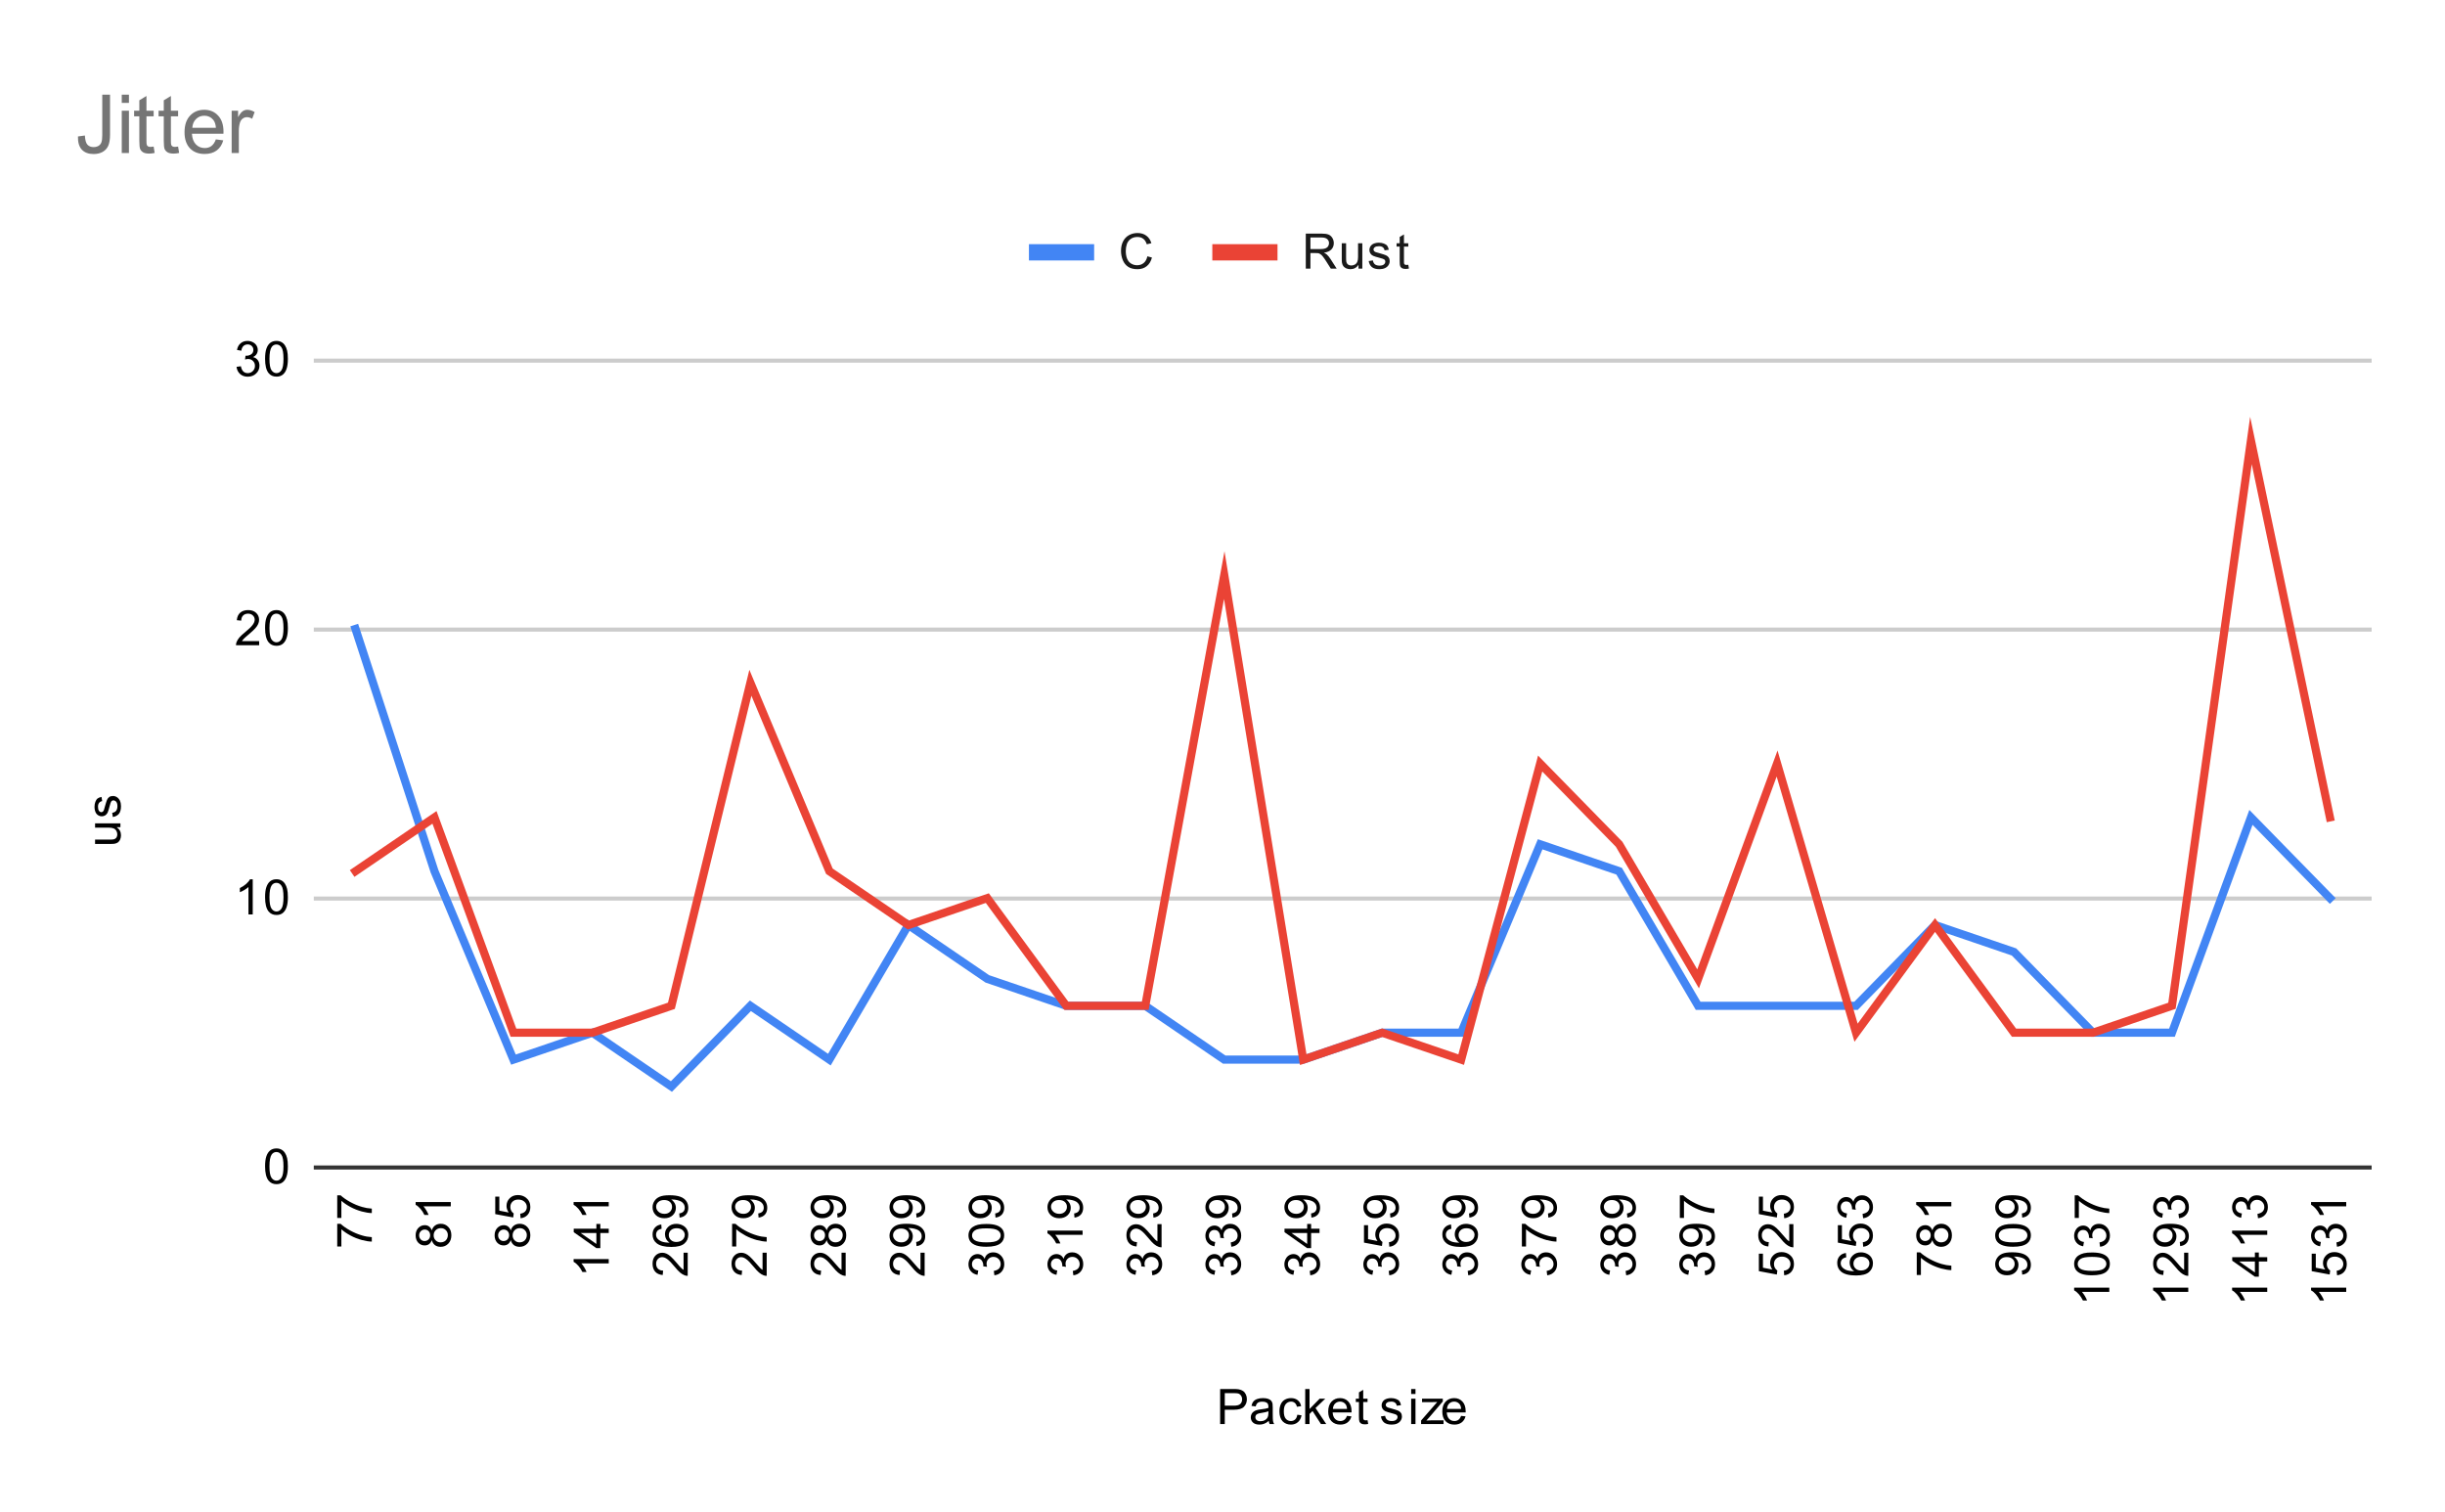<svg version="1.1" viewBox="0.0 0.0 600.0 371.0" fill="none" stroke="none" stroke-linecap="square" stroke-miterlimit="10" width="600" height="371" xmlns:xlink="http://www.w3.org/1999/xlink" xmlns="http://www.w3.org/2000/svg"><path fill="#ffffff" d="M0 0L600.0 0L600.0 371.0L0 371.0L0 0Z" fill-rule="nonzero"/><path stroke="#333333" stroke-width="1.0" stroke-linecap="butt" d="M77.5 286.5L581.5 286.5" fill-rule="nonzero"/><path stroke="#cccccc" stroke-width="1.0" stroke-linecap="butt" d="M77.5 220.5L581.5 220.5" fill-rule="nonzero"/><path stroke="#cccccc" stroke-width="1.0" stroke-linecap="butt" d="M77.5 154.5L581.5 154.5" fill-rule="nonzero"/><path stroke="#cccccc" stroke-width="1.0" stroke-linecap="butt" d="M77.5 88.5L581.5 88.5" fill-rule="nonzero"/><clipPath id="id_0"><path d="M77.55 88.283L581.45 88.283L581.45 286.45L77.55 286.45L77.55 88.283Z" clip-rule="nonzero"/></clipPath><path stroke="#4285f4" stroke-width="2.0" stroke-linecap="butt" clip-path="url(#id_0)" d="M87.24 154.339L106.621 213.789L126.002 260.028L145.383 253.422L164.763 266.633L184.144 246.817L203.525 260.028L222.906 227.0L242.287 240.211L261.667 246.817L281.048 246.817L300.429 260.028L319.81 260.028L339.19 253.422L358.571 253.422L377.952 207.183L397.333 213.789L416.713 246.817L436.094 246.817L455.475 246.817L474.856 227.0L494.237 233.606L513.617 253.422L532.998 253.422L552.379 200.578L571.76 220.394" fill-rule="nonzero"/><path stroke="#ea4335" stroke-width="2.0" stroke-linecap="butt" clip-path="url(#id_0)" d="M87.24 213.789L106.621 200.578L126.002 253.422L145.383 253.422L164.763 246.817L184.144 167.55L203.525 213.789L222.906 227.0L242.287 220.394L261.667 246.817L281.048 246.817L300.429 141.128L319.81 260.028L339.19 253.422L358.571 260.028L377.952 187.367L397.333 207.183L416.713 240.211L436.094 187.367L455.475 253.422L474.856 227.0L494.237 253.422L513.617 253.422L532.998 246.817L552.379 108.1L571.76 200.578" fill-rule="nonzero"/><path fill="#000000" fill-opacity="0.0" clip-path="url(#id_0)" d="M90.24 154.339C90.24 155.996 88.897 157.339 87.24 157.339C85.584 157.339 84.24 155.996 84.24 154.339C84.24 152.682 85.584 151.339 87.24 151.339C88.897 151.339 90.24 152.682 90.24 154.339Z" fill-rule="nonzero"/><path fill="#000000" fill-opacity="0.0" clip-path="url(#id_0)" d="M109.621 213.789C109.621 215.446 108.278 216.789 106.621 216.789C104.964 216.789 103.621 215.446 103.621 213.789C103.621 212.132 104.964 210.789 106.621 210.789C108.278 210.789 109.621 212.132 109.621 213.789Z" fill-rule="nonzero"/><path fill="#000000" fill-opacity="0.0" clip-path="url(#id_0)" d="M129.002 260.028C129.002 261.685 127.659 263.028 126.002 263.028C124.345 263.028 123.002 261.685 123.002 260.028C123.002 258.371 124.345 257.028 126.002 257.028C127.659 257.028 129.002 258.371 129.002 260.028Z" fill-rule="nonzero"/><path fill="#000000" fill-opacity="0.0" clip-path="url(#id_0)" d="M148.383 253.422C148.383 255.079 147.04 256.422 145.383 256.422C143.726 256.422 142.383 255.079 142.383 253.422C142.383 251.765 143.726 250.422 145.383 250.422C147.04 250.422 148.383 251.765 148.383 253.422Z" fill-rule="nonzero"/><path fill="#000000" fill-opacity="0.0" clip-path="url(#id_0)" d="M167.763 266.633C167.763 268.29 166.42 269.633 164.763 269.633C163.107 269.633 161.763 268.29 161.763 266.633C161.763 264.976 163.107 263.633 164.763 263.633C166.42 263.633 167.763 264.976 167.763 266.633Z" fill-rule="nonzero"/><path fill="#000000" fill-opacity="0.0" clip-path="url(#id_0)" d="M187.144 246.817C187.144 248.474 185.801 249.817 184.144 249.817C182.487 249.817 181.144 248.474 181.144 246.817C181.144 245.16 182.487 243.817 184.144 243.817C185.801 243.817 187.144 245.16 187.144 246.817Z" fill-rule="nonzero"/><path fill="#000000" fill-opacity="0.0" clip-path="url(#id_0)" d="M206.525 260.028C206.525 261.685 205.182 263.028 203.525 263.028C201.868 263.028 200.525 261.685 200.525 260.028C200.525 258.371 201.868 257.028 203.525 257.028C205.182 257.028 206.525 258.371 206.525 260.028Z" fill-rule="nonzero"/><path fill="#000000" fill-opacity="0.0" clip-path="url(#id_0)" d="M225.906 227.0C225.906 228.657 224.563 230.0 222.906 230.0C221.249 230.0 219.906 228.657 219.906 227.0C219.906 225.343 221.249 224.0 222.906 224.0C224.563 224.0 225.906 225.343 225.906 227.0Z" fill-rule="nonzero"/><path fill="#000000" fill-opacity="0.0" clip-path="url(#id_0)" d="M245.287 240.211C245.287 241.868 243.943 243.211 242.287 243.211C240.63 243.211 239.287 241.868 239.287 240.211C239.287 238.554 240.63 237.211 242.287 237.211C243.943 237.211 245.287 238.554 245.287 240.211Z" fill-rule="nonzero"/><path fill="#000000" fill-opacity="0.0" clip-path="url(#id_0)" d="M264.667 246.817C264.667 248.474 263.324 249.817 261.667 249.817C260.01 249.817 258.667 248.474 258.667 246.817C258.667 245.16 260.01 243.817 261.667 243.817C263.324 243.817 264.667 245.16 264.667 246.817Z" fill-rule="nonzero"/><path fill="#000000" fill-opacity="0.0" clip-path="url(#id_0)" d="M284.048 246.817C284.048 248.474 282.705 249.817 281.048 249.817C279.391 249.817 278.048 248.474 278.048 246.817C278.048 245.16 279.391 243.817 281.048 243.817C282.705 243.817 284.048 245.16 284.048 246.817Z" fill-rule="nonzero"/><path fill="#000000" fill-opacity="0.0" clip-path="url(#id_0)" d="M303.429 260.028C303.429 261.685 302.086 263.028 300.429 263.028C298.772 263.028 297.429 261.685 297.429 260.028C297.429 258.371 298.772 257.028 300.429 257.028C302.086 257.028 303.429 258.371 303.429 260.028Z" fill-rule="nonzero"/><path fill="#000000" fill-opacity="0.0" clip-path="url(#id_0)" d="M322.81 260.028C322.81 261.685 321.466 263.028 319.81 263.028C318.153 263.028 316.81 261.685 316.81 260.028C316.81 258.371 318.153 257.028 319.81 257.028C321.466 257.028 322.81 258.371 322.81 260.028Z" fill-rule="nonzero"/><path fill="#000000" fill-opacity="0.0" clip-path="url(#id_0)" d="M342.19 253.422C342.19 255.079 340.847 256.422 339.19 256.422C337.534 256.422 336.19 255.079 336.19 253.422C336.19 251.765 337.534 250.422 339.19 250.422C340.847 250.422 342.19 251.765 342.19 253.422Z" fill-rule="nonzero"/><path fill="#000000" fill-opacity="0.0" clip-path="url(#id_0)" d="M361.571 253.422C361.571 255.079 360.228 256.422 358.571 256.422C356.914 256.422 355.571 255.079 355.571 253.422C355.571 251.765 356.914 250.422 358.571 250.422C360.228 250.422 361.571 251.765 361.571 253.422Z" fill-rule="nonzero"/><path fill="#000000" fill-opacity="0.0" clip-path="url(#id_0)" d="M380.952 207.183C380.952 208.84 379.609 210.183 377.952 210.183C376.295 210.183 374.952 208.84 374.952 207.183C374.952 205.526 376.295 204.183 377.952 204.183C379.609 204.183 380.952 205.526 380.952 207.183Z" fill-rule="nonzero"/><path fill="#000000" fill-opacity="0.0" clip-path="url(#id_0)" d="M400.333 213.789C400.333 215.446 398.99 216.789 397.333 216.789C395.676 216.789 394.333 215.446 394.333 213.789C394.333 212.132 395.676 210.789 397.333 210.789C398.99 210.789 400.333 212.132 400.333 213.789Z" fill-rule="nonzero"/><path fill="#000000" fill-opacity="0.0" clip-path="url(#id_0)" d="M419.713 246.817C419.713 248.474 418.37 249.817 416.713 249.817C415.057 249.817 413.713 248.474 413.713 246.817C413.713 245.16 415.057 243.817 416.713 243.817C418.37 243.817 419.713 245.16 419.713 246.817Z" fill-rule="nonzero"/><path fill="#000000" fill-opacity="0.0" clip-path="url(#id_0)" d="M439.094 246.817C439.094 248.474 437.751 249.817 436.094 249.817C434.437 249.817 433.094 248.474 433.094 246.817C433.094 245.16 434.437 243.817 436.094 243.817C437.751 243.817 439.094 245.16 439.094 246.817Z" fill-rule="nonzero"/><path fill="#000000" fill-opacity="0.0" clip-path="url(#id_0)" d="M458.475 246.817C458.475 248.474 457.132 249.817 455.475 249.817C453.818 249.817 452.475 248.474 452.475 246.817C452.475 245.16 453.818 243.817 455.475 243.817C457.132 243.817 458.475 245.16 458.475 246.817Z" fill-rule="nonzero"/><path fill="#000000" fill-opacity="0.0" clip-path="url(#id_0)" d="M477.856 227.0C477.856 228.657 476.513 230.0 474.856 230.0C473.199 230.0 471.856 228.657 471.856 227.0C471.856 225.343 473.199 224.0 474.856 224.0C476.513 224.0 477.856 225.343 477.856 227.0Z" fill-rule="nonzero"/><path fill="#000000" fill-opacity="0.0" clip-path="url(#id_0)" d="M497.237 233.606C497.237 235.262 495.893 236.606 494.237 236.606C492.58 236.606 491.237 235.262 491.237 233.606C491.237 231.949 492.58 230.606 494.237 230.606C495.893 230.606 497.237 231.949 497.237 233.606Z" fill-rule="nonzero"/><path fill="#000000" fill-opacity="0.0" clip-path="url(#id_0)" d="M516.617 253.422C516.617 255.079 515.274 256.422 513.617 256.422C511.96 256.422 510.617 255.079 510.617 253.422C510.617 251.765 511.96 250.422 513.617 250.422C515.274 250.422 516.617 251.765 516.617 253.422Z" fill-rule="nonzero"/><path fill="#000000" fill-opacity="0.0" clip-path="url(#id_0)" d="M535.998 253.422C535.998 255.079 534.655 256.422 532.998 256.422C531.341 256.422 529.998 255.079 529.998 253.422C529.998 251.765 531.341 250.422 532.998 250.422C534.655 250.422 535.998 251.765 535.998 253.422Z" fill-rule="nonzero"/><path fill="#000000" fill-opacity="0.0" clip-path="url(#id_0)" d="M555.379 200.578C555.379 202.235 554.036 203.578 552.379 203.578C550.722 203.578 549.379 202.235 549.379 200.578C549.379 198.921 550.722 197.578 552.379 197.578C554.036 197.578 555.379 198.921 555.379 200.578Z" fill-rule="nonzero"/><path fill="#000000" fill-opacity="0.0" clip-path="url(#id_0)" d="M574.76 220.394C574.76 222.051 573.416 223.394 571.76 223.394C570.103 223.394 568.76 222.051 568.76 220.394C568.76 218.738 570.103 217.394 571.76 217.394C573.416 217.394 574.76 218.738 574.76 220.394Z" fill-rule="nonzero"/><path fill="#000000" fill-opacity="0.0" clip-path="url(#id_0)" d="M90.24 213.789C90.24 215.446 88.897 216.789 87.24 216.789C85.584 216.789 84.24 215.446 84.24 213.789C84.24 212.132 85.584 210.789 87.24 210.789C88.897 210.789 90.24 212.132 90.24 213.789Z" fill-rule="nonzero"/><path fill="#000000" fill-opacity="0.0" clip-path="url(#id_0)" d="M109.621 200.578C109.621 202.235 108.278 203.578 106.621 203.578C104.964 203.578 103.621 202.235 103.621 200.578C103.621 198.921 104.964 197.578 106.621 197.578C108.278 197.578 109.621 198.921 109.621 200.578Z" fill-rule="nonzero"/><path fill="#000000" fill-opacity="0.0" clip-path="url(#id_0)" d="M129.002 253.422C129.002 255.079 127.659 256.422 126.002 256.422C124.345 256.422 123.002 255.079 123.002 253.422C123.002 251.765 124.345 250.422 126.002 250.422C127.659 250.422 129.002 251.765 129.002 253.422Z" fill-rule="nonzero"/><path fill="#000000" fill-opacity="0.0" clip-path="url(#id_0)" d="M148.383 253.422C148.383 255.079 147.04 256.422 145.383 256.422C143.726 256.422 142.383 255.079 142.383 253.422C142.383 251.765 143.726 250.422 145.383 250.422C147.04 250.422 148.383 251.765 148.383 253.422Z" fill-rule="nonzero"/><path fill="#000000" fill-opacity="0.0" clip-path="url(#id_0)" d="M167.763 246.817C167.763 248.474 166.42 249.817 164.763 249.817C163.107 249.817 161.763 248.474 161.763 246.817C161.763 245.16 163.107 243.817 164.763 243.817C166.42 243.817 167.763 245.16 167.763 246.817Z" fill-rule="nonzero"/><path fill="#000000" fill-opacity="0.0" clip-path="url(#id_0)" d="M187.144 167.55C187.144 169.207 185.801 170.55 184.144 170.55C182.487 170.55 181.144 169.207 181.144 167.55C181.144 165.893 182.487 164.55 184.144 164.55C185.801 164.55 187.144 165.893 187.144 167.55Z" fill-rule="nonzero"/><path fill="#000000" fill-opacity="0.0" clip-path="url(#id_0)" d="M206.525 213.789C206.525 215.446 205.182 216.789 203.525 216.789C201.868 216.789 200.525 215.446 200.525 213.789C200.525 212.132 201.868 210.789 203.525 210.789C205.182 210.789 206.525 212.132 206.525 213.789Z" fill-rule="nonzero"/><path fill="#000000" fill-opacity="0.0" clip-path="url(#id_0)" d="M225.906 227.0C225.906 228.657 224.563 230.0 222.906 230.0C221.249 230.0 219.906 228.657 219.906 227.0C219.906 225.343 221.249 224.0 222.906 224.0C224.563 224.0 225.906 225.343 225.906 227.0Z" fill-rule="nonzero"/><path fill="#000000" fill-opacity="0.0" clip-path="url(#id_0)" d="M245.287 220.394C245.287 222.051 243.943 223.394 242.287 223.394C240.63 223.394 239.287 222.051 239.287 220.394C239.287 218.738 240.63 217.394 242.287 217.394C243.943 217.394 245.287 218.738 245.287 220.394Z" fill-rule="nonzero"/><path fill="#000000" fill-opacity="0.0" clip-path="url(#id_0)" d="M264.667 246.817C264.667 248.474 263.324 249.817 261.667 249.817C260.01 249.817 258.667 248.474 258.667 246.817C258.667 245.16 260.01 243.817 261.667 243.817C263.324 243.817 264.667 245.16 264.667 246.817Z" fill-rule="nonzero"/><path fill="#000000" fill-opacity="0.0" clip-path="url(#id_0)" d="M284.048 246.817C284.048 248.474 282.705 249.817 281.048 249.817C279.391 249.817 278.048 248.474 278.048 246.817C278.048 245.16 279.391 243.817 281.048 243.817C282.705 243.817 284.048 245.16 284.048 246.817Z" fill-rule="nonzero"/><path fill="#000000" fill-opacity="0.0" clip-path="url(#id_0)" d="M303.429 141.128C303.429 142.785 302.086 144.128 300.429 144.128C298.772 144.128 297.429 142.785 297.429 141.128C297.429 139.471 298.772 138.128 300.429 138.128C302.086 138.128 303.429 139.471 303.429 141.128Z" fill-rule="nonzero"/><path fill="#000000" fill-opacity="0.0" clip-path="url(#id_0)" d="M322.81 260.028C322.81 261.685 321.466 263.028 319.81 263.028C318.153 263.028 316.81 261.685 316.81 260.028C316.81 258.371 318.153 257.028 319.81 257.028C321.466 257.028 322.81 258.371 322.81 260.028Z" fill-rule="nonzero"/><path fill="#000000" fill-opacity="0.0" clip-path="url(#id_0)" d="M342.19 253.422C342.19 255.079 340.847 256.422 339.19 256.422C337.534 256.422 336.19 255.079 336.19 253.422C336.19 251.765 337.534 250.422 339.19 250.422C340.847 250.422 342.19 251.765 342.19 253.422Z" fill-rule="nonzero"/><path fill="#000000" fill-opacity="0.0" clip-path="url(#id_0)" d="M361.571 260.028C361.571 261.685 360.228 263.028 358.571 263.028C356.914 263.028 355.571 261.685 355.571 260.028C355.571 258.371 356.914 257.028 358.571 257.028C360.228 257.028 361.571 258.371 361.571 260.028Z" fill-rule="nonzero"/><path fill="#000000" fill-opacity="0.0" clip-path="url(#id_0)" d="M380.952 187.367C380.952 189.024 379.609 190.367 377.952 190.367C376.295 190.367 374.952 189.024 374.952 187.367C374.952 185.71 376.295 184.367 377.952 184.367C379.609 184.367 380.952 185.71 380.952 187.367Z" fill-rule="nonzero"/><path fill="#000000" fill-opacity="0.0" clip-path="url(#id_0)" d="M400.333 207.183C400.333 208.84 398.99 210.183 397.333 210.183C395.676 210.183 394.333 208.84 394.333 207.183C394.333 205.526 395.676 204.183 397.333 204.183C398.99 204.183 400.333 205.526 400.333 207.183Z" fill-rule="nonzero"/><path fill="#000000" fill-opacity="0.0" clip-path="url(#id_0)" d="M419.713 240.211C419.713 241.868 418.37 243.211 416.713 243.211C415.057 243.211 413.713 241.868 413.713 240.211C413.713 238.554 415.057 237.211 416.713 237.211C418.37 237.211 419.713 238.554 419.713 240.211Z" fill-rule="nonzero"/><path fill="#000000" fill-opacity="0.0" clip-path="url(#id_0)" d="M439.094 187.367C439.094 189.024 437.751 190.367 436.094 190.367C434.437 190.367 433.094 189.024 433.094 187.367C433.094 185.71 434.437 184.367 436.094 184.367C437.751 184.367 439.094 185.71 439.094 187.367Z" fill-rule="nonzero"/><path fill="#000000" fill-opacity="0.0" clip-path="url(#id_0)" d="M458.475 253.422C458.475 255.079 457.132 256.422 455.475 256.422C453.818 256.422 452.475 255.079 452.475 253.422C452.475 251.765 453.818 250.422 455.475 250.422C457.132 250.422 458.475 251.765 458.475 253.422Z" fill-rule="nonzero"/><path fill="#000000" fill-opacity="0.0" clip-path="url(#id_0)" d="M477.856 227.0C477.856 228.657 476.513 230.0 474.856 230.0C473.199 230.0 471.856 228.657 471.856 227.0C471.856 225.343 473.199 224.0 474.856 224.0C476.513 224.0 477.856 225.343 477.856 227.0Z" fill-rule="nonzero"/><path fill="#000000" fill-opacity="0.0" clip-path="url(#id_0)" d="M497.237 253.422C497.237 255.079 495.893 256.422 494.237 256.422C492.58 256.422 491.237 255.079 491.237 253.422C491.237 251.765 492.58 250.422 494.237 250.422C495.893 250.422 497.237 251.765 497.237 253.422Z" fill-rule="nonzero"/><path fill="#000000" fill-opacity="0.0" clip-path="url(#id_0)" d="M516.617 253.422C516.617 255.079 515.274 256.422 513.617 256.422C511.96 256.422 510.617 255.079 510.617 253.422C510.617 251.765 511.96 250.422 513.617 250.422C515.274 250.422 516.617 251.765 516.617 253.422Z" fill-rule="nonzero"/><path fill="#000000" fill-opacity="0.0" clip-path="url(#id_0)" d="M535.998 246.817C535.998 248.474 534.655 249.817 532.998 249.817C531.341 249.817 529.998 248.474 529.998 246.817C529.998 245.16 531.341 243.817 532.998 243.817C534.655 243.817 535.998 245.16 535.998 246.817Z" fill-rule="nonzero"/><path fill="#000000" fill-opacity="0.0" clip-path="url(#id_0)" d="M555.379 108.1C555.379 109.757 554.036 111.1 552.379 111.1C550.722 111.1 549.379 109.757 549.379 108.1C549.379 106.443 550.722 105.1 552.379 105.1C554.036 105.1 555.379 106.443 555.379 108.1Z" fill-rule="nonzero"/><path fill="#000000" fill-opacity="0.0" clip-path="url(#id_0)" d="M574.76 200.578C574.76 202.235 573.416 203.578 571.76 203.578C570.103 203.578 568.76 202.235 568.76 200.578C568.76 198.921 570.103 197.578 571.76 197.578C573.416 197.578 574.76 198.921 574.76 200.578Z" fill-rule="nonzero"/><path fill="#000000" d="M299.422 349.45L299.422 340.856L302.672 340.856Q303.516 340.856 303.969 340.934Q304.609 341.044 305.031 341.341Q305.469 341.637 305.719 342.169Q305.984 342.7 305.984 343.341Q305.984 344.434 305.281 345.2Q304.594 345.95 302.766 345.95L300.562 345.95L300.562 349.45L299.422 349.45ZM300.562 344.95L302.781 344.95Q303.891 344.95 304.344 344.544Q304.812 344.122 304.812 343.372Q304.812 342.841 304.531 342.466Q304.266 342.075 303.828 341.95Q303.531 341.872 302.766 341.872L300.562 341.872L300.562 344.95ZM311.359 348.684Q310.766 349.184 310.219 349.387Q309.688 349.591 309.062 349.591Q308.031 349.591 307.484 349.091Q306.938 348.591 306.938 347.809Q306.938 347.356 307.141 346.981Q307.344 346.591 307.688 346.372Q308.031 346.137 308.453 346.028Q308.75 345.934 309.391 345.856Q310.656 345.716 311.266 345.497Q311.266 345.278 311.266 345.231Q311.266 344.575 310.969 344.309Q310.562 343.966 309.766 343.966Q309.031 343.966 308.672 344.231Q308.312 344.481 308.141 345.137L307.109 344.997Q307.25 344.341 307.578 343.934Q307.906 343.528 308.516 343.309Q309.125 343.091 309.922 343.091Q310.719 343.091 311.219 343.278Q311.719 343.466 311.953 343.747Q312.188 344.028 312.281 344.466Q312.328 344.731 312.328 345.434L312.328 346.841Q312.328 348.309 312.391 348.7Q312.469 349.091 312.672 349.45L311.562 349.45Q311.406 349.122 311.359 348.684ZM311.266 346.325Q310.688 346.559 309.547 346.731Q308.891 346.825 308.625 346.95Q308.359 347.059 308.203 347.278Q308.062 347.497 308.062 347.778Q308.062 348.2 308.375 348.481Q308.703 348.762 309.312 348.762Q309.922 348.762 310.391 348.497Q310.875 348.231 311.094 347.762Q311.266 347.403 311.266 346.716L311.266 346.325ZM318.359 347.169L319.391 347.309Q319.219 348.372 318.516 348.981Q317.812 349.591 316.797 349.591Q315.516 349.591 314.734 348.762Q313.969 347.919 313.969 346.356Q313.969 345.356 314.297 344.606Q314.641 343.841 315.312 343.466Q316.0 343.091 316.812 343.091Q317.812 343.091 318.453 343.606Q319.109 344.106 319.297 345.059L318.266 345.216Q318.125 344.591 317.75 344.278Q317.375 343.95 316.844 343.95Q316.047 343.95 315.547 344.528Q315.047 345.091 315.047 346.325Q315.047 347.591 315.531 348.153Q316.016 348.716 316.781 348.716Q317.406 348.716 317.812 348.341Q318.234 347.966 318.359 347.169ZM320.297 349.45L320.297 340.856L321.359 340.856L321.359 345.762L323.844 343.231L325.219 343.231L322.828 345.528L325.453 349.45L324.156 349.45L322.094 346.262L321.359 346.981L321.359 349.45L320.297 349.45ZM330.547 347.45L331.641 347.575Q331.391 348.528 330.688 349.059Q329.984 349.591 328.906 349.591Q327.547 349.591 326.734 348.747Q325.938 347.903 325.938 346.387Q325.938 344.825 326.75 343.966Q327.562 343.091 328.844 343.091Q330.094 343.091 330.875 343.934Q331.672 344.778 331.672 346.325Q331.672 346.419 331.672 346.606L327.031 346.606Q327.094 347.637 327.609 348.184Q328.125 348.716 328.906 348.716Q329.484 348.716 329.891 348.419Q330.312 348.106 330.547 347.45ZM327.094 345.747L330.562 345.747Q330.5 344.95 330.172 344.559Q329.656 343.95 328.859 343.95Q328.125 343.95 327.625 344.434Q327.141 344.919 327.094 345.747ZM335.594 348.512L335.75 349.434Q335.297 349.528 334.953 349.528Q334.375 349.528 334.062 349.356Q333.75 349.169 333.609 348.872Q333.484 348.575 333.484 347.622L333.484 344.044L332.719 344.044L332.719 343.231L333.484 343.231L333.484 341.684L334.531 341.059L334.531 343.231L335.594 343.231L335.594 344.044L334.531 344.044L334.531 347.684Q334.531 348.137 334.578 348.262Q334.641 348.387 334.766 348.466Q334.891 348.544 335.125 348.544Q335.312 348.544 335.594 348.512ZM338.875 347.591L339.906 347.434Q340.0 348.059 340.391 348.387Q340.797 348.716 341.531 348.716Q342.25 348.716 342.594 348.434Q342.953 348.137 342.953 347.731Q342.953 347.372 342.641 347.169Q342.422 347.028 341.562 346.809Q340.406 346.512 339.953 346.309Q339.516 346.091 339.281 345.716Q339.047 345.341 339.047 344.872Q339.047 344.466 339.234 344.106Q339.422 343.747 339.75 343.512Q340.0 343.341 340.422 343.216Q340.844 343.091 341.344 343.091Q342.062 343.091 342.609 343.309Q343.172 343.512 343.438 343.872Q343.703 344.231 343.797 344.825L342.766 344.966Q342.703 344.497 342.359 344.231Q342.031 343.95 341.406 343.95Q340.688 343.95 340.375 344.2Q340.062 344.434 340.062 344.762Q340.062 344.966 340.188 345.122Q340.328 345.294 340.594 345.403Q340.75 345.466 341.531 345.669Q342.656 345.981 343.094 346.169Q343.531 346.356 343.781 346.716Q344.031 347.075 344.031 347.622Q344.031 348.153 343.719 348.622Q343.422 349.075 342.844 349.341Q342.266 349.591 341.531 349.591Q340.312 349.591 339.672 349.091Q339.047 348.575 338.875 347.591ZM346.297 342.075L346.297 340.856L347.359 340.856L347.359 342.075L346.297 342.075ZM346.297 349.45L346.297 343.231L347.359 343.231L347.359 349.45L346.297 349.45ZM348.734 349.45L348.734 348.591L352.703 344.044Q352.016 344.075 351.5 344.075L348.969 344.075L348.969 343.231L354.062 343.231L354.062 343.919L350.688 347.872L350.031 348.591Q350.75 348.544 351.359 348.544L354.25 348.544L354.25 349.45L348.734 349.45ZM358.547 347.45L359.641 347.575Q359.391 348.528 358.688 349.059Q357.984 349.591 356.906 349.591Q355.547 349.591 354.734 348.747Q353.938 347.903 353.938 346.387Q353.938 344.825 354.75 343.966Q355.562 343.091 356.844 343.091Q358.094 343.091 358.875 343.934Q359.672 344.778 359.672 346.325Q359.672 346.419 359.672 346.606L355.031 346.606Q355.094 347.637 355.609 348.184Q356.125 348.716 356.906 348.716Q357.484 348.716 357.891 348.419Q358.312 348.106 358.547 347.45ZM355.094 345.747L358.562 345.747Q358.5 344.95 358.172 344.559Q357.656 343.95 356.859 343.95Q356.125 343.95 355.625 344.434Q355.141 344.919 355.094 345.747Z" fill-rule="nonzero"/><path fill="#000000" d="M29.55 202.992L28.628 202.992Q29.691 203.726 29.691 204.976Q29.691 205.523 29.488 206.007Q29.269 206.476 28.956 206.71Q28.628 206.945 28.159 207.039Q27.863 207.101 27.175 207.101L23.331 207.101L23.331 206.039L26.784 206.039Q27.597 206.039 27.894 205.976Q28.3 205.882 28.55 205.57Q28.784 205.242 28.784 204.757Q28.784 204.289 28.55 203.882Q28.3 203.46 27.878 203.289Q27.456 203.101 26.659 203.101L23.331 203.101L23.331 202.054L29.55 202.054L29.55 202.992ZM27.691 200.492L27.534 199.46Q28.159 199.367 28.488 198.976Q28.816 198.57 28.816 197.835Q28.816 197.117 28.534 196.773Q28.238 196.414 27.831 196.414Q27.472 196.414 27.269 196.726Q27.128 196.945 26.909 197.804Q26.613 198.96 26.409 199.414Q26.191 199.851 25.816 200.085Q25.441 200.32 24.972 200.32Q24.566 200.32 24.206 200.132Q23.847 199.945 23.613 199.617Q23.441 199.367 23.316 198.945Q23.191 198.523 23.191 198.023Q23.191 197.304 23.409 196.757Q23.613 196.195 23.972 195.929Q24.331 195.664 24.925 195.57L25.066 196.601Q24.597 196.664 24.331 197.007Q24.05 197.335 24.05 197.96Q24.05 198.679 24.3 198.992Q24.534 199.304 24.863 199.304Q25.066 199.304 25.222 199.179Q25.394 199.039 25.503 198.773Q25.566 198.617 25.769 197.835Q26.081 196.71 26.269 196.273Q26.456 195.835 26.816 195.585Q27.175 195.335 27.722 195.335Q28.253 195.335 28.722 195.648Q29.175 195.945 29.441 196.523Q29.691 197.101 29.691 197.835Q29.691 199.054 29.191 199.695Q28.675 200.32 27.691 200.492Z" fill-rule="nonzero"/><path fill="#000000" d="M65.05 286.216Q65.05 284.684 65.362 283.762Q65.675 282.825 66.284 282.325Q66.909 281.825 67.847 281.825Q68.534 281.825 69.05 282.106Q69.581 282.387 69.925 282.919Q70.269 283.434 70.456 284.184Q70.644 284.934 70.644 286.216Q70.644 287.731 70.331 288.653Q70.034 289.575 69.409 290.091Q68.8 290.591 67.847 290.591Q66.612 290.591 65.894 289.7Q65.05 288.637 65.05 286.216ZM66.128 286.216Q66.128 288.325 66.628 289.028Q67.128 289.731 67.847 289.731Q68.581 289.731 69.066 289.028Q69.566 288.325 69.566 286.216Q69.566 284.091 69.066 283.403Q68.581 282.7 67.831 282.7Q67.112 282.7 66.675 283.309Q66.128 284.091 66.128 286.216Z" fill-rule="nonzero"/><path fill="#000000" d="M62.019 224.394L60.972 224.394L60.972 217.676Q60.581 218.035 59.956 218.41Q59.347 218.769 58.862 218.941L58.862 217.926Q59.737 217.504 60.394 216.926Q61.066 216.332 61.347 215.769L62.019 215.769L62.019 224.394ZM65.05 220.16Q65.05 218.629 65.362 217.707Q65.675 216.769 66.284 216.269Q66.909 215.769 67.847 215.769Q68.534 215.769 69.05 216.051Q69.581 216.332 69.925 216.863Q70.269 217.379 70.456 218.129Q70.644 218.879 70.644 220.16Q70.644 221.676 70.331 222.598Q70.034 223.519 69.409 224.035Q68.8 224.535 67.847 224.535Q66.612 224.535 65.894 223.644Q65.05 222.582 65.05 220.16ZM66.128 220.16Q66.128 222.269 66.628 222.973Q67.128 223.676 67.847 223.676Q68.581 223.676 69.066 222.973Q69.566 222.269 69.566 220.16Q69.566 218.035 69.066 217.348Q68.581 216.644 67.831 216.644Q67.112 216.644 66.675 217.254Q66.128 218.035 66.128 220.16Z" fill-rule="nonzero"/><path fill="#000000" d="M63.597 157.323L63.597 158.339L57.909 158.339Q57.909 157.964 58.034 157.605Q58.253 157.026 58.722 156.464Q59.206 155.901 60.112 155.167Q61.519 154.011 62.003 153.339Q62.503 152.667 62.503 152.073Q62.503 151.448 62.05 151.026Q61.597 150.589 60.878 150.589Q60.112 150.589 59.659 151.042Q59.206 151.495 59.191 152.308L58.112 152.198Q58.222 150.98 58.941 150.355Q59.675 149.714 60.909 149.714Q62.144 149.714 62.862 150.401Q63.581 151.089 63.581 152.105Q63.581 152.62 63.362 153.12Q63.159 153.605 62.659 154.167Q62.175 154.714 61.05 155.667Q60.097 156.464 59.816 156.761Q59.55 157.042 59.378 157.323L63.597 157.323ZM65.05 154.105Q65.05 152.573 65.362 151.651Q65.675 150.714 66.284 150.214Q66.909 149.714 67.847 149.714Q68.534 149.714 69.05 149.995Q69.581 150.276 69.925 150.808Q70.269 151.323 70.456 152.073Q70.644 152.823 70.644 154.105Q70.644 155.62 70.331 156.542Q70.034 157.464 69.409 157.98Q68.8 158.48 67.847 158.48Q66.612 158.48 65.894 157.589Q65.05 156.526 65.05 154.105ZM66.128 154.105Q66.128 156.214 66.628 156.917Q67.128 157.62 67.847 157.62Q68.581 157.62 69.066 156.917Q69.566 156.214 69.566 154.105Q69.566 151.98 69.066 151.292Q68.581 150.589 67.831 150.589Q67.112 150.589 66.675 151.198Q66.128 151.98 66.128 154.105Z" fill-rule="nonzero"/><path fill="#000000" d="M58.05 90.018L59.112 89.877Q59.284 90.768 59.722 91.174Q60.159 91.565 60.784 91.565Q61.534 91.565 62.05 91.049Q62.566 90.533 62.566 89.768Q62.566 89.049 62.081 88.58Q61.612 88.096 60.878 88.096Q60.581 88.096 60.128 88.221L60.253 87.283Q60.362 87.299 60.425 87.299Q61.097 87.299 61.628 86.955Q62.175 86.596 62.175 85.861Q62.175 85.283 61.784 84.908Q61.394 84.518 60.769 84.518Q60.159 84.518 59.737 84.908Q59.331 85.299 59.222 86.065L58.159 85.877Q58.347 84.83 59.034 84.252Q59.722 83.658 60.737 83.658Q61.441 83.658 62.034 83.971Q62.628 84.268 62.941 84.783Q63.253 85.299 63.253 85.893Q63.253 86.44 62.956 86.908Q62.659 87.361 62.081 87.627Q62.831 87.799 63.253 88.361Q63.675 88.908 63.675 89.752Q63.675 90.877 62.847 91.658Q62.034 92.44 60.784 92.44Q59.659 92.44 58.909 91.768Q58.159 91.08 58.05 90.018ZM65.05 88.049Q65.05 86.518 65.362 85.596Q65.675 84.658 66.284 84.158Q66.909 83.658 67.847 83.658Q68.534 83.658 69.05 83.94Q69.581 84.221 69.925 84.752Q70.269 85.268 70.456 86.018Q70.644 86.768 70.644 88.049Q70.644 89.565 70.331 90.486Q70.034 91.408 69.409 91.924Q68.8 92.424 67.847 92.424Q66.612 92.424 65.894 91.533Q65.05 90.471 65.05 88.049ZM66.128 88.049Q66.128 90.158 66.628 90.861Q67.128 91.565 67.847 91.565Q68.581 91.565 69.066 90.861Q69.566 90.158 69.566 88.049Q69.566 85.924 69.066 85.236Q68.581 84.533 67.831 84.533Q67.112 84.533 66.675 85.143Q66.128 85.924 66.128 88.049Z" fill-rule="nonzero"/><path fill="#000000" d="M83.772 305.887L82.756 305.887L82.756 300.325L83.584 300.325Q84.459 301.137 85.912 301.95Q87.35 302.747 88.881 303.184Q89.959 303.512 91.24 303.591L91.24 304.684Q90.225 304.669 88.787 304.294Q87.35 303.903 86.022 303.2Q84.694 302.481 83.772 301.669L83.772 305.887ZM83.772 298.887L82.756 298.887L82.756 293.325L83.584 293.325Q84.459 294.137 85.912 294.95Q87.35 295.747 88.881 296.184Q89.959 296.512 91.24 296.591L91.24 297.684Q90.225 297.669 88.787 297.294Q87.35 296.903 86.022 296.2Q84.694 295.481 83.772 294.669L83.772 298.887Z" fill-rule="nonzero"/><path fill="#000000" d="M105.965 304.325Q105.715 304.981 105.277 305.309Q104.824 305.622 104.215 305.622Q103.277 305.622 102.637 304.95Q101.996 304.262 101.996 303.153Q101.996 302.028 102.652 301.341Q103.309 300.653 104.246 300.653Q104.84 300.653 105.277 300.966Q105.715 301.278 105.965 301.919Q106.215 301.122 106.793 300.716Q107.371 300.309 108.168 300.309Q109.262 300.309 110.012 301.091Q110.762 301.856 110.762 303.137Q110.762 304.403 110.012 305.184Q109.262 305.966 108.137 305.966Q107.293 305.966 106.731 305.544Q106.168 305.106 105.965 304.325ZM104.168 304.544Q104.777 304.544 105.168 304.153Q105.559 303.747 105.559 303.122Q105.559 302.512 105.184 302.122Q104.793 301.731 104.231 301.731Q103.652 301.731 103.262 302.137Q102.856 302.544 102.856 303.137Q102.856 303.747 103.246 304.153Q103.637 304.544 104.168 304.544ZM108.137 304.872Q108.59 304.872 109.012 304.669Q109.434 304.45 109.668 304.028Q109.902 303.606 109.902 303.122Q109.902 302.372 109.418 301.887Q108.934 301.387 108.184 301.387Q107.418 301.387 106.918 301.887Q106.418 302.387 106.418 303.153Q106.418 303.903 106.918 304.387Q107.402 304.872 108.137 304.872ZM110.621 294.981L110.621 296.028L103.902 296.028Q104.262 296.419 104.637 297.044Q104.996 297.653 105.168 298.137L104.152 298.137Q103.731 297.262 103.152 296.606Q102.559 295.934 101.996 295.653L101.996 294.981L110.621 294.981Z" fill-rule="nonzero"/><path fill="#000000" d="M125.346 304.325Q125.096 304.981 124.658 305.309Q124.205 305.622 123.596 305.622Q122.658 305.622 122.018 304.95Q121.377 304.262 121.377 303.153Q121.377 302.028 122.033 301.341Q122.689 300.653 123.627 300.653Q124.221 300.653 124.658 300.966Q125.096 301.278 125.346 301.919Q125.596 301.122 126.174 300.716Q126.752 300.309 127.549 300.309Q128.643 300.309 129.393 301.091Q130.143 301.856 130.143 303.137Q130.143 304.403 129.393 305.184Q128.643 305.966 127.518 305.966Q126.674 305.966 126.111 305.544Q125.549 305.106 125.346 304.325ZM123.549 304.544Q124.158 304.544 124.549 304.153Q124.939 303.747 124.939 303.122Q124.939 302.512 124.564 302.122Q124.174 301.731 123.611 301.731Q123.033 301.731 122.643 302.137Q122.236 302.544 122.236 303.137Q122.236 303.747 122.627 304.153Q123.018 304.544 123.549 304.544ZM127.518 304.872Q127.971 304.872 128.393 304.669Q128.814 304.45 129.049 304.028Q129.283 303.606 129.283 303.122Q129.283 302.372 128.799 301.887Q128.314 301.387 127.564 301.387Q126.799 301.387 126.299 301.887Q125.799 302.387 125.799 303.153Q125.799 303.903 126.299 304.387Q126.783 304.872 127.518 304.872ZM127.752 298.95L127.658 297.841Q128.471 297.716 128.877 297.278Q129.283 296.825 129.283 296.184Q129.283 295.434 128.705 294.903Q128.127 294.372 127.189 294.372Q126.283 294.372 125.768 294.887Q125.236 295.387 125.236 296.216Q125.236 296.716 125.471 297.137Q125.705 297.544 126.064 297.778L125.939 298.762L121.533 297.934L121.533 293.653L122.533 293.653L122.533 297.091L124.846 297.544Q124.299 296.778 124.299 295.934Q124.299 294.809 125.08 294.044Q125.861 293.262 127.096 293.262Q128.252 293.262 129.111 293.934Q130.143 294.762 130.143 296.184Q130.143 297.356 129.486 298.106Q128.83 298.841 127.752 298.95Z" fill-rule="nonzero"/><path fill="#000000" d="M149.383 308.981L149.383 310.028L142.664 310.028Q143.023 310.419 143.398 311.044Q143.758 311.653 143.93 312.137L142.914 312.137Q142.492 311.262 141.914 310.606Q141.32 309.934 140.758 309.653L140.758 308.981L149.383 308.981ZM149.383 302.575L147.32 302.575L147.32 306.294L146.351 306.294L140.789 302.372L140.789 301.512L146.351 301.512L146.351 300.356L147.32 300.356L147.32 301.512L149.383 301.512L149.383 302.575ZM146.351 302.575L142.492 302.575L146.351 305.262L146.351 302.575ZM149.383 294.981L149.383 296.028L142.664 296.028Q143.023 296.419 143.398 297.044Q143.758 297.653 143.93 298.137L142.914 298.137Q142.492 297.262 141.914 296.606Q141.32 295.934 140.758 295.653L140.758 294.981L149.383 294.981Z" fill-rule="nonzero"/><path fill="#000000" d="M167.748 307.403L168.763 307.403L168.763 313.091Q168.388 313.091 168.029 312.966Q167.451 312.747 166.888 312.278Q166.326 311.794 165.592 310.887Q164.435 309.481 163.763 308.997Q163.092 308.497 162.498 308.497Q161.873 308.497 161.451 308.95Q161.013 309.403 161.013 310.122Q161.013 310.887 161.467 311.341Q161.92 311.794 162.732 311.809L162.623 312.887Q161.404 312.778 160.779 312.059Q160.138 311.325 160.138 310.091Q160.138 308.856 160.826 308.137Q161.513 307.419 162.529 307.419Q163.045 307.419 163.545 307.637Q164.029 307.841 164.592 308.341Q165.138 308.825 166.092 309.95Q166.888 310.903 167.185 311.184Q167.467 311.45 167.748 311.622L167.748 307.403ZM162.279 300.481L162.357 301.528Q161.732 301.669 161.451 301.919Q160.998 302.356 160.998 302.981Q160.998 303.481 161.279 303.872Q161.654 304.356 162.357 304.653Q163.045 304.934 164.326 304.95Q163.748 304.575 163.467 304.028Q163.185 303.466 163.185 302.856Q163.185 301.809 163.967 301.075Q164.748 300.325 165.967 300.325Q166.779 300.325 167.482 300.684Q168.17 301.028 168.545 301.637Q168.904 302.247 168.904 303.012Q168.904 304.341 167.935 305.169Q166.967 305.997 164.748 305.997Q162.248 305.997 161.123 305.075Q160.138 304.278 160.138 302.919Q160.138 301.903 160.717 301.262Q161.279 300.606 162.279 300.481ZM165.982 304.778Q166.529 304.778 167.029 304.559Q167.513 304.325 167.779 303.919Q168.045 303.497 168.045 303.028Q168.045 302.372 167.513 301.887Q166.967 301.403 166.045 301.403Q165.154 301.403 164.638 301.887Q164.123 302.356 164.123 303.075Q164.123 303.794 164.638 304.294Q165.154 304.778 165.982 304.778ZM166.779 298.794L166.685 297.778Q167.404 297.653 167.732 297.294Q168.045 296.919 168.045 296.356Q168.045 295.872 167.826 295.512Q167.592 295.137 167.232 294.903Q166.857 294.669 166.232 294.512Q165.592 294.356 164.935 294.356Q164.857 294.356 164.717 294.356Q165.217 294.669 165.545 295.216Q165.857 295.762 165.857 296.403Q165.857 297.481 165.092 298.216Q164.31 298.95 163.045 298.95Q161.732 298.95 160.935 298.184Q160.138 297.403 160.138 296.247Q160.138 295.419 160.592 294.731Q161.045 294.028 161.888 293.669Q162.717 293.309 164.295 293.309Q165.935 293.309 166.92 293.669Q167.888 294.012 168.404 294.731Q168.904 295.434 168.904 296.372Q168.904 297.387 168.357 298.028Q167.795 298.669 166.779 298.794ZM162.982 294.481Q162.076 294.481 161.545 294.966Q161.013 295.434 161.013 296.122Q161.013 296.825 161.592 297.356Q162.154 297.872 163.076 297.872Q163.888 297.872 164.404 297.372Q164.92 296.872 164.92 296.153Q164.92 295.419 164.404 294.95Q163.888 294.481 162.982 294.481Z" fill-rule="nonzero"/><path fill="#000000" d="M187.129 307.403L188.144 307.403L188.144 313.091Q187.769 313.091 187.41 312.966Q186.832 312.747 186.269 312.278Q185.707 311.794 184.972 310.887Q183.816 309.481 183.144 308.997Q182.472 308.497 181.879 308.497Q181.254 308.497 180.832 308.95Q180.394 309.403 180.394 310.122Q180.394 310.887 180.847 311.341Q181.3 311.794 182.113 311.809L182.004 312.887Q180.785 312.778 180.16 312.059Q179.519 311.325 179.519 310.091Q179.519 308.856 180.207 308.137Q180.894 307.419 181.91 307.419Q182.425 307.419 182.925 307.637Q183.41 307.841 183.972 308.341Q184.519 308.825 185.472 309.95Q186.269 310.903 186.566 311.184Q186.847 311.45 187.129 311.622L187.129 307.403ZM180.675 305.887L179.66 305.887L179.66 300.325L180.488 300.325Q181.363 301.137 182.816 301.95Q184.254 302.747 185.785 303.184Q186.863 303.512 188.144 303.591L188.144 304.684Q187.129 304.669 185.691 304.294Q184.254 303.903 182.925 303.2Q181.597 302.481 180.675 301.669L180.675 305.887ZM186.16 298.794L186.066 297.778Q186.785 297.653 187.113 297.294Q187.425 296.919 187.425 296.356Q187.425 295.872 187.207 295.512Q186.972 295.137 186.613 294.903Q186.238 294.669 185.613 294.512Q184.972 294.356 184.316 294.356Q184.238 294.356 184.097 294.356Q184.597 294.669 184.925 295.216Q185.238 295.762 185.238 296.403Q185.238 297.481 184.472 298.216Q183.691 298.95 182.425 298.95Q181.113 298.95 180.316 298.184Q179.519 297.403 179.519 296.247Q179.519 295.419 179.972 294.731Q180.425 294.028 181.269 293.669Q182.097 293.309 183.675 293.309Q185.316 293.309 186.3 293.669Q187.269 294.012 187.785 294.731Q188.285 295.434 188.285 296.372Q188.285 297.387 187.738 298.028Q187.175 298.669 186.16 298.794ZM182.363 294.481Q181.457 294.481 180.925 294.966Q180.394 295.434 180.394 296.122Q180.394 296.825 180.972 297.356Q181.535 297.872 182.457 297.872Q183.269 297.872 183.785 297.372Q184.3 296.872 184.3 296.153Q184.3 295.419 183.785 294.95Q183.269 294.481 182.363 294.481Z" fill-rule="nonzero"/><path fill="#000000" d="M206.509 307.403L207.525 307.403L207.525 313.091Q207.15 313.091 206.791 312.966Q206.213 312.747 205.65 312.278Q205.088 311.794 204.353 310.887Q203.197 309.481 202.525 308.997Q201.853 308.497 201.259 308.497Q200.634 308.497 200.213 308.95Q199.775 309.403 199.775 310.122Q199.775 310.887 200.228 311.341Q200.681 311.794 201.494 311.809L201.384 312.887Q200.166 312.778 199.541 312.059Q198.9 311.325 198.9 310.091Q198.9 308.856 199.588 308.137Q200.275 307.419 201.291 307.419Q201.806 307.419 202.306 307.637Q202.791 307.841 203.353 308.341Q203.9 308.825 204.853 309.95Q205.65 310.903 205.947 311.184Q206.228 311.45 206.509 311.622L206.509 307.403ZM202.869 304.325Q202.619 304.981 202.181 305.309Q201.728 305.622 201.119 305.622Q200.181 305.622 199.541 304.95Q198.9 304.262 198.9 303.153Q198.9 302.028 199.556 301.341Q200.213 300.653 201.15 300.653Q201.744 300.653 202.181 300.966Q202.619 301.278 202.869 301.919Q203.119 301.122 203.697 300.716Q204.275 300.309 205.072 300.309Q206.166 300.309 206.916 301.091Q207.666 301.856 207.666 303.137Q207.666 304.403 206.916 305.184Q206.166 305.966 205.041 305.966Q204.197 305.966 203.634 305.544Q203.072 305.106 202.869 304.325ZM201.072 304.544Q201.681 304.544 202.072 304.153Q202.463 303.747 202.463 303.122Q202.463 302.512 202.088 302.122Q201.697 301.731 201.134 301.731Q200.556 301.731 200.166 302.137Q199.759 302.544 199.759 303.137Q199.759 303.747 200.15 304.153Q200.541 304.544 201.072 304.544ZM205.041 304.872Q205.494 304.872 205.916 304.669Q206.338 304.45 206.572 304.028Q206.806 303.606 206.806 303.122Q206.806 302.372 206.322 301.887Q205.838 301.387 205.088 301.387Q204.322 301.387 203.822 301.887Q203.322 302.387 203.322 303.153Q203.322 303.903 203.822 304.387Q204.306 304.872 205.041 304.872ZM205.541 298.794L205.447 297.778Q206.166 297.653 206.494 297.294Q206.806 296.919 206.806 296.356Q206.806 295.872 206.588 295.512Q206.353 295.137 205.994 294.903Q205.619 294.669 204.994 294.512Q204.353 294.356 203.697 294.356Q203.619 294.356 203.478 294.356Q203.978 294.669 204.306 295.216Q204.619 295.762 204.619 296.403Q204.619 297.481 203.853 298.216Q203.072 298.95 201.806 298.95Q200.494 298.95 199.697 298.184Q198.9 297.403 198.9 296.247Q198.9 295.419 199.353 294.731Q199.806 294.028 200.65 293.669Q201.478 293.309 203.056 293.309Q204.697 293.309 205.681 293.669Q206.65 294.012 207.166 294.731Q207.666 295.434 207.666 296.372Q207.666 297.387 207.119 298.028Q206.556 298.669 205.541 298.794ZM201.744 294.481Q200.838 294.481 200.306 294.966Q199.775 295.434 199.775 296.122Q199.775 296.825 200.353 297.356Q200.916 297.872 201.838 297.872Q202.65 297.872 203.166 297.372Q203.681 296.872 203.681 296.153Q203.681 295.419 203.166 294.95Q202.65 294.481 201.744 294.481Z" fill-rule="nonzero"/><path fill="#000000" d="M225.89 307.403L226.906 307.403L226.906 313.091Q226.531 313.091 226.171 312.966Q225.593 312.747 225.031 312.278Q224.468 311.794 223.734 310.887Q222.578 309.481 221.906 308.997Q221.234 308.497 220.64 308.497Q220.015 308.497 219.593 308.95Q219.156 309.403 219.156 310.122Q219.156 310.887 219.609 311.341Q220.062 311.794 220.875 311.809L220.765 312.887Q219.546 312.778 218.921 312.059Q218.281 311.325 218.281 310.091Q218.281 308.856 218.968 308.137Q219.656 307.419 220.671 307.419Q221.187 307.419 221.687 307.637Q222.171 307.841 222.734 308.341Q223.281 308.825 224.234 309.95Q225.031 310.903 225.328 311.184Q225.609 311.45 225.89 311.622L225.89 307.403ZM224.921 305.794L224.828 304.778Q225.546 304.653 225.875 304.294Q226.187 303.919 226.187 303.356Q226.187 302.872 225.968 302.512Q225.734 302.137 225.375 301.903Q225 301.669 224.375 301.512Q223.734 301.356 223.078 301.356Q223 301.356 222.859 301.356Q223.359 301.669 223.687 302.216Q224 302.762 224 303.403Q224 304.481 223.234 305.216Q222.453 305.95 221.187 305.95Q219.875 305.95 219.078 305.184Q218.281 304.403 218.281 303.247Q218.281 302.419 218.734 301.731Q219.187 301.028 220.031 300.669Q220.859 300.309 222.437 300.309Q224.078 300.309 225.062 300.669Q226.031 301.012 226.546 301.731Q227.046 302.434 227.046 303.372Q227.046 304.387 226.5 305.028Q225.937 305.669 224.921 305.794ZM221.125 301.481Q220.218 301.481 219.687 301.966Q219.156 302.434 219.156 303.122Q219.156 303.825 219.734 304.356Q220.296 304.872 221.218 304.872Q222.031 304.872 222.546 304.372Q223.062 303.872 223.062 303.153Q223.062 302.419 222.546 301.95Q222.031 301.481 221.125 301.481ZM224.921 298.794L224.828 297.778Q225.546 297.653 225.875 297.294Q226.187 296.919 226.187 296.356Q226.187 295.872 225.968 295.512Q225.734 295.137 225.375 294.903Q225 294.669 224.375 294.512Q223.734 294.356 223.078 294.356Q223 294.356 222.859 294.356Q223.359 294.669 223.687 295.216Q224 295.762 224 296.403Q224 297.481 223.234 298.216Q222.453 298.95 221.187 298.95Q219.875 298.95 219.078 298.184Q218.281 297.403 218.281 296.247Q218.281 295.419 218.734 294.731Q219.187 294.028 220.031 293.669Q220.859 293.309 222.437 293.309Q224.078 293.309 225.062 293.669Q226.031 294.012 226.546 294.731Q227.046 295.434 227.046 296.372Q227.046 297.387 226.5 298.028Q225.937 298.669 224.921 298.794ZM221.125 294.481Q220.218 294.481 219.687 294.966Q219.156 295.434 219.156 296.122Q219.156 296.825 219.734 297.356Q220.296 297.872 221.218 297.872Q222.031 297.872 222.546 297.372Q223.062 296.872 223.062 296.153Q223.062 295.419 222.546 294.95Q222.031 294.481 221.125 294.481Z" fill-rule="nonzero"/><path fill="#000000" d="M244.021 312.95L243.88 311.887Q244.771 311.716 245.177 311.278Q245.568 310.841 245.568 310.216Q245.568 309.466 245.052 308.95Q244.537 308.434 243.771 308.434Q243.052 308.434 242.583 308.919Q242.099 309.387 242.099 310.122Q242.099 310.419 242.224 310.872L241.287 310.747Q241.302 310.637 241.302 310.575Q241.302 309.903 240.958 309.372Q240.599 308.825 239.865 308.825Q239.287 308.825 238.912 309.216Q238.521 309.606 238.521 310.231Q238.521 310.841 238.912 311.262Q239.302 311.669 240.068 311.778L239.88 312.841Q238.833 312.653 238.255 311.966Q237.662 311.278 237.662 310.262Q237.662 309.559 237.974 308.966Q238.271 308.372 238.787 308.059Q239.302 307.747 239.896 307.747Q240.443 307.747 240.912 308.044Q241.365 308.341 241.63 308.919Q241.802 308.169 242.365 307.747Q242.912 307.325 243.755 307.325Q244.88 307.325 245.662 308.153Q246.443 308.966 246.443 310.216Q246.443 311.341 245.771 312.091Q245.083 312.841 244.021 312.95ZM242.052 305.95Q240.521 305.95 239.599 305.637Q238.662 305.325 238.162 304.716Q237.662 304.091 237.662 303.153Q237.662 302.466 237.943 301.95Q238.224 301.419 238.755 301.075Q239.271 300.731 240.021 300.544Q240.771 300.356 242.052 300.356Q243.568 300.356 244.49 300.669Q245.412 300.966 245.927 301.591Q246.427 302.2 246.427 303.153Q246.427 304.387 245.537 305.106Q244.474 305.95 242.052 305.95ZM242.052 304.872Q244.162 304.872 244.865 304.372Q245.568 303.872 245.568 303.153Q245.568 302.419 244.865 301.934Q244.162 301.434 242.052 301.434Q239.927 301.434 239.24 301.934Q238.537 302.419 238.537 303.169Q238.537 303.887 239.146 304.325Q239.927 304.872 242.052 304.872ZM244.302 298.794L244.208 297.778Q244.927 297.653 245.255 297.294Q245.568 296.919 245.568 296.356Q245.568 295.872 245.349 295.512Q245.115 295.137 244.755 294.903Q244.38 294.669 243.755 294.512Q243.115 294.356 242.458 294.356Q242.38 294.356 242.24 294.356Q242.74 294.669 243.068 295.216Q243.38 295.762 243.38 296.403Q243.38 297.481 242.615 298.216Q241.833 298.95 240.568 298.95Q239.255 298.95 238.458 298.184Q237.662 297.403 237.662 296.247Q237.662 295.419 238.115 294.731Q238.568 294.028 239.412 293.669Q240.24 293.309 241.818 293.309Q243.458 293.309 244.443 293.669Q245.412 294.012 245.927 294.731Q246.427 295.434 246.427 296.372Q246.427 297.387 245.88 298.028Q245.318 298.669 244.302 298.794ZM240.505 294.481Q239.599 294.481 239.068 294.966Q238.537 295.434 238.537 296.122Q238.537 296.825 239.115 297.356Q239.677 297.872 240.599 297.872Q241.412 297.872 241.927 297.372Q242.443 296.872 242.443 296.153Q242.443 295.419 241.927 294.95Q241.412 294.481 240.505 294.481Z" fill-rule="nonzero"/><path fill="#000000" d="M263.402 312.95L263.261 311.887Q264.152 311.716 264.558 311.278Q264.949 310.841 264.949 310.216Q264.949 309.466 264.433 308.95Q263.917 308.434 263.152 308.434Q262.433 308.434 261.964 308.919Q261.48 309.387 261.48 310.122Q261.48 310.419 261.605 310.872L260.667 310.747Q260.683 310.637 260.683 310.575Q260.683 309.903 260.339 309.372Q259.98 308.825 259.245 308.825Q258.667 308.825 258.292 309.216Q257.902 309.606 257.902 310.231Q257.902 310.841 258.292 311.262Q258.683 311.669 259.449 311.778L259.261 312.841Q258.214 312.653 257.636 311.966Q257.042 311.278 257.042 310.262Q257.042 309.559 257.355 308.966Q257.652 308.372 258.167 308.059Q258.683 307.747 259.277 307.747Q259.824 307.747 260.292 308.044Q260.745 308.341 261.011 308.919Q261.183 308.169 261.745 307.747Q262.292 307.325 263.136 307.325Q264.261 307.325 265.042 308.153Q265.824 308.966 265.824 310.216Q265.824 311.341 265.152 312.091Q264.464 312.841 263.402 312.95ZM265.667 301.981L265.667 303.028L258.949 303.028Q259.308 303.419 259.683 304.044Q260.042 304.653 260.214 305.137L259.199 305.137Q258.777 304.262 258.199 303.606Q257.605 302.934 257.042 302.653L257.042 301.981L265.667 301.981ZM263.683 298.794L263.589 297.778Q264.308 297.653 264.636 297.294Q264.949 296.919 264.949 296.356Q264.949 295.872 264.73 295.512Q264.495 295.137 264.136 294.903Q263.761 294.669 263.136 294.512Q262.495 294.356 261.839 294.356Q261.761 294.356 261.62 294.356Q262.12 294.669 262.449 295.216Q262.761 295.762 262.761 296.403Q262.761 297.481 261.995 298.216Q261.214 298.95 259.949 298.95Q258.636 298.95 257.839 298.184Q257.042 297.403 257.042 296.247Q257.042 295.419 257.495 294.731Q257.949 294.028 258.792 293.669Q259.62 293.309 261.199 293.309Q262.839 293.309 263.824 293.669Q264.792 294.012 265.308 294.731Q265.808 295.434 265.808 296.372Q265.808 297.387 265.261 298.028Q264.699 298.669 263.683 298.794ZM259.886 294.481Q258.98 294.481 258.449 294.966Q257.917 295.434 257.917 296.122Q257.917 296.825 258.495 297.356Q259.058 297.872 259.98 297.872Q260.792 297.872 261.308 297.372Q261.824 296.872 261.824 296.153Q261.824 295.419 261.308 294.95Q260.792 294.481 259.886 294.481Z" fill-rule="nonzero"/><path fill="#000000" d="M282.782 312.95L282.642 311.887Q283.532 311.716 283.939 311.278Q284.329 310.841 284.329 310.216Q284.329 309.466 283.814 308.95Q283.298 308.434 282.532 308.434Q281.814 308.434 281.345 308.919Q280.861 309.387 280.861 310.122Q280.861 310.419 280.986 310.872L280.048 310.747Q280.064 310.637 280.064 310.575Q280.064 309.903 279.72 309.372Q279.361 308.825 278.626 308.825Q278.048 308.825 277.673 309.216Q277.282 309.606 277.282 310.231Q277.282 310.841 277.673 311.262Q278.064 311.669 278.829 311.778L278.642 312.841Q277.595 312.653 277.017 311.966Q276.423 311.278 276.423 310.262Q276.423 309.559 276.736 308.966Q277.032 308.372 277.548 308.059Q278.064 307.747 278.657 307.747Q279.204 307.747 279.673 308.044Q280.126 308.341 280.392 308.919Q280.564 308.169 281.126 307.747Q281.673 307.325 282.517 307.325Q283.642 307.325 284.423 308.153Q285.204 308.966 285.204 310.216Q285.204 311.341 284.532 312.091Q283.845 312.841 282.782 312.95ZM284.032 300.403L285.048 300.403L285.048 306.091Q284.673 306.091 284.314 305.966Q283.736 305.747 283.173 305.278Q282.611 304.794 281.876 303.887Q280.72 302.481 280.048 301.997Q279.376 301.497 278.782 301.497Q278.157 301.497 277.736 301.95Q277.298 302.403 277.298 303.122Q277.298 303.887 277.751 304.341Q278.204 304.794 279.017 304.809L278.907 305.887Q277.689 305.778 277.064 305.059Q276.423 304.325 276.423 303.091Q276.423 301.856 277.111 301.137Q277.798 300.419 278.814 300.419Q279.329 300.419 279.829 300.637Q280.314 300.841 280.876 301.341Q281.423 301.825 282.376 302.95Q283.173 303.903 283.47 304.184Q283.751 304.45 284.032 304.622L284.032 300.403ZM283.064 298.794L282.97 297.778Q283.689 297.653 284.017 297.294Q284.329 296.919 284.329 296.356Q284.329 295.872 284.111 295.512Q283.876 295.137 283.517 294.903Q283.142 294.669 282.517 294.512Q281.876 294.356 281.22 294.356Q281.142 294.356 281.001 294.356Q281.501 294.669 281.829 295.216Q282.142 295.762 282.142 296.403Q282.142 297.481 281.376 298.216Q280.595 298.95 279.329 298.95Q278.017 298.95 277.22 298.184Q276.423 297.403 276.423 296.247Q276.423 295.419 276.876 294.731Q277.329 294.028 278.173 293.669Q279.001 293.309 280.579 293.309Q282.22 293.309 283.204 293.669Q284.173 294.012 284.689 294.731Q285.189 295.434 285.189 296.372Q285.189 297.387 284.642 298.028Q284.079 298.669 283.064 298.794ZM279.267 294.481Q278.361 294.481 277.829 294.966Q277.298 295.434 277.298 296.122Q277.298 296.825 277.876 297.356Q278.439 297.872 279.361 297.872Q280.173 297.872 280.689 297.372Q281.204 296.872 281.204 296.153Q281.204 295.419 280.689 294.95Q280.173 294.481 279.267 294.481Z" fill-rule="nonzero"/><path fill="#000000" d="M302.163 312.95L302.023 311.887Q302.913 311.716 303.319 311.278Q303.71 310.841 303.71 310.216Q303.71 309.466 303.194 308.95Q302.679 308.434 301.913 308.434Q301.194 308.434 300.726 308.919Q300.241 309.387 300.241 310.122Q300.241 310.419 300.366 310.872L299.429 310.747Q299.444 310.637 299.444 310.575Q299.444 309.903 299.101 309.372Q298.741 308.825 298.007 308.825Q297.429 308.825 297.054 309.216Q296.663 309.606 296.663 310.231Q296.663 310.841 297.054 311.262Q297.444 311.669 298.21 311.778L298.023 312.841Q296.976 312.653 296.398 311.966Q295.804 311.278 295.804 310.262Q295.804 309.559 296.116 308.966Q296.413 308.372 296.929 308.059Q297.444 307.747 298.038 307.747Q298.585 307.747 299.054 308.044Q299.507 308.341 299.773 308.919Q299.944 308.169 300.507 307.747Q301.054 307.325 301.898 307.325Q303.023 307.325 303.804 308.153Q304.585 308.966 304.585 310.216Q304.585 311.341 303.913 312.091Q303.226 312.841 302.163 312.95ZM302.163 305.95L302.023 304.887Q302.913 304.716 303.319 304.278Q303.71 303.841 303.71 303.216Q303.71 302.466 303.194 301.95Q302.679 301.434 301.913 301.434Q301.194 301.434 300.726 301.919Q300.241 302.387 300.241 303.122Q300.241 303.419 300.366 303.872L299.429 303.747Q299.444 303.637 299.444 303.575Q299.444 302.903 299.101 302.372Q298.741 301.825 298.007 301.825Q297.429 301.825 297.054 302.216Q296.663 302.606 296.663 303.231Q296.663 303.841 297.054 304.262Q297.444 304.669 298.21 304.778L298.023 305.841Q296.976 305.653 296.398 304.966Q295.804 304.278 295.804 303.262Q295.804 302.559 296.116 301.966Q296.413 301.372 296.929 301.059Q297.444 300.747 298.038 300.747Q298.585 300.747 299.054 301.044Q299.507 301.341 299.773 301.919Q299.944 301.169 300.507 300.747Q301.054 300.325 301.898 300.325Q303.023 300.325 303.804 301.153Q304.585 301.966 304.585 303.216Q304.585 304.341 303.913 305.091Q303.226 305.841 302.163 305.95ZM302.444 298.794L302.351 297.778Q303.069 297.653 303.398 297.294Q303.71 296.919 303.71 296.356Q303.71 295.872 303.491 295.512Q303.257 295.137 302.898 294.903Q302.523 294.669 301.898 294.512Q301.257 294.356 300.601 294.356Q300.523 294.356 300.382 294.356Q300.882 294.669 301.21 295.216Q301.523 295.762 301.523 296.403Q301.523 297.481 300.757 298.216Q299.976 298.95 298.71 298.95Q297.398 298.95 296.601 298.184Q295.804 297.403 295.804 296.247Q295.804 295.419 296.257 294.731Q296.71 294.028 297.554 293.669Q298.382 293.309 299.96 293.309Q301.601 293.309 302.585 293.669Q303.554 294.012 304.069 294.731Q304.569 295.434 304.569 296.372Q304.569 297.387 304.023 298.028Q303.46 298.669 302.444 298.794ZM298.648 294.481Q297.741 294.481 297.21 294.966Q296.679 295.434 296.679 296.122Q296.679 296.825 297.257 297.356Q297.819 297.872 298.741 297.872Q299.554 297.872 300.069 297.372Q300.585 296.872 300.585 296.153Q300.585 295.419 300.069 294.95Q299.554 294.481 298.648 294.481Z" fill-rule="nonzero"/><path fill="#000000" d="M321.544 312.95L321.403 311.887Q322.294 311.716 322.7 311.278Q323.091 310.841 323.091 310.216Q323.091 309.466 322.575 308.95Q322.06 308.434 321.294 308.434Q320.575 308.434 320.106 308.919Q319.622 309.387 319.622 310.122Q319.622 310.419 319.747 310.872L318.81 310.747Q318.825 310.637 318.825 310.575Q318.825 309.903 318.481 309.372Q318.122 308.825 317.388 308.825Q316.81 308.825 316.435 309.216Q316.044 309.606 316.044 310.231Q316.044 310.841 316.435 311.262Q316.825 311.669 317.591 311.778L317.403 312.841Q316.356 312.653 315.778 311.966Q315.185 311.278 315.185 310.262Q315.185 309.559 315.497 308.966Q315.794 308.372 316.31 308.059Q316.825 307.747 317.419 307.747Q317.966 307.747 318.435 308.044Q318.888 308.341 319.153 308.919Q319.325 308.169 319.888 307.747Q320.435 307.325 321.278 307.325Q322.403 307.325 323.185 308.153Q323.966 308.966 323.966 310.216Q323.966 311.341 323.294 312.091Q322.606 312.841 321.544 312.95ZM323.81 302.575L321.747 302.575L321.747 306.294L320.778 306.294L315.216 302.372L315.216 301.512L320.778 301.512L320.778 300.356L321.747 300.356L321.747 301.512L323.81 301.512L323.81 302.575ZM320.778 302.575L316.919 302.575L320.778 305.262L320.778 302.575ZM321.825 298.794L321.731 297.778Q322.45 297.653 322.778 297.294Q323.091 296.919 323.091 296.356Q323.091 295.872 322.872 295.512Q322.638 295.137 322.278 294.903Q321.903 294.669 321.278 294.512Q320.638 294.356 319.981 294.356Q319.903 294.356 319.763 294.356Q320.263 294.669 320.591 295.216Q320.903 295.762 320.903 296.403Q320.903 297.481 320.138 298.216Q319.356 298.95 318.091 298.95Q316.778 298.95 315.981 298.184Q315.185 297.403 315.185 296.247Q315.185 295.419 315.638 294.731Q316.091 294.028 316.935 293.669Q317.763 293.309 319.341 293.309Q320.981 293.309 321.966 293.669Q322.935 294.012 323.45 294.731Q323.95 295.434 323.95 296.372Q323.95 297.387 323.403 298.028Q322.841 298.669 321.825 298.794ZM318.028 294.481Q317.122 294.481 316.591 294.966Q316.06 295.434 316.06 296.122Q316.06 296.825 316.638 297.356Q317.2 297.872 318.122 297.872Q318.935 297.872 319.45 297.372Q319.966 296.872 319.966 296.153Q319.966 295.419 319.45 294.95Q318.935 294.481 318.028 294.481Z" fill-rule="nonzero"/><path fill="#000000" d="M340.925 312.95L340.784 311.887Q341.675 311.716 342.081 311.278Q342.472 310.841 342.472 310.216Q342.472 309.466 341.956 308.95Q341.44 308.434 340.675 308.434Q339.956 308.434 339.487 308.919Q339.003 309.387 339.003 310.122Q339.003 310.419 339.128 310.872L338.19 310.747Q338.206 310.637 338.206 310.575Q338.206 309.903 337.862 309.372Q337.503 308.825 336.769 308.825Q336.19 308.825 335.815 309.216Q335.425 309.606 335.425 310.231Q335.425 310.841 335.815 311.262Q336.206 311.669 336.972 311.778L336.784 312.841Q335.737 312.653 335.159 311.966Q334.565 311.278 334.565 310.262Q334.565 309.559 334.878 308.966Q335.175 308.372 335.69 308.059Q336.206 307.747 336.8 307.747Q337.347 307.747 337.815 308.044Q338.269 308.341 338.534 308.919Q338.706 308.169 339.269 307.747Q339.815 307.325 340.659 307.325Q341.784 307.325 342.565 308.153Q343.347 308.966 343.347 310.216Q343.347 311.341 342.675 312.091Q341.987 312.841 340.925 312.95ZM340.94 305.95L340.847 304.841Q341.659 304.716 342.065 304.278Q342.472 303.825 342.472 303.184Q342.472 302.434 341.894 301.903Q341.315 301.372 340.378 301.372Q339.472 301.372 338.956 301.887Q338.425 302.387 338.425 303.216Q338.425 303.716 338.659 304.137Q338.894 304.544 339.253 304.778L339.128 305.762L334.722 304.934L334.722 300.653L335.722 300.653L335.722 304.091L338.034 304.544Q337.487 303.778 337.487 302.934Q337.487 301.809 338.269 301.044Q339.05 300.262 340.284 300.262Q341.44 300.262 342.3 300.934Q343.331 301.762 343.331 303.184Q343.331 304.356 342.675 305.106Q342.019 305.841 340.94 305.95ZM341.206 298.794L341.112 297.778Q341.831 297.653 342.159 297.294Q342.472 296.919 342.472 296.356Q342.472 295.872 342.253 295.512Q342.019 295.137 341.659 294.903Q341.284 294.669 340.659 294.512Q340.019 294.356 339.362 294.356Q339.284 294.356 339.144 294.356Q339.644 294.669 339.972 295.216Q340.284 295.762 340.284 296.403Q340.284 297.481 339.519 298.216Q338.737 298.95 337.472 298.95Q336.159 298.95 335.362 298.184Q334.565 297.403 334.565 296.247Q334.565 295.419 335.019 294.731Q335.472 294.028 336.315 293.669Q337.144 293.309 338.722 293.309Q340.362 293.309 341.347 293.669Q342.315 294.012 342.831 294.731Q343.331 295.434 343.331 296.372Q343.331 297.387 342.784 298.028Q342.222 298.669 341.206 298.794ZM337.409 294.481Q336.503 294.481 335.972 294.966Q335.44 295.434 335.44 296.122Q335.44 296.825 336.019 297.356Q336.581 297.872 337.503 297.872Q338.315 297.872 338.831 297.372Q339.347 296.872 339.347 296.153Q339.347 295.419 338.831 294.95Q338.315 294.481 337.409 294.481Z" fill-rule="nonzero"/><path fill="#000000" d="M360.306 312.95L360.165 311.887Q361.056 311.716 361.462 311.278Q361.852 310.841 361.852 310.216Q361.852 309.466 361.337 308.95Q360.821 308.434 360.056 308.434Q359.337 308.434 358.868 308.919Q358.384 309.387 358.384 310.122Q358.384 310.419 358.509 310.872L357.571 310.747Q357.587 310.637 357.587 310.575Q357.587 309.903 357.243 309.372Q356.884 308.825 356.149 308.825Q355.571 308.825 355.196 309.216Q354.806 309.606 354.806 310.231Q354.806 310.841 355.196 311.262Q355.587 311.669 356.352 311.778L356.165 312.841Q355.118 312.653 354.54 311.966Q353.946 311.278 353.946 310.262Q353.946 309.559 354.259 308.966Q354.556 308.372 355.071 308.059Q355.587 307.747 356.181 307.747Q356.727 307.747 357.196 308.044Q357.649 308.341 357.915 308.919Q358.087 308.169 358.649 307.747Q359.196 307.325 360.04 307.325Q361.165 307.325 361.946 308.153Q362.727 308.966 362.727 310.216Q362.727 311.341 362.056 312.091Q361.368 312.841 360.306 312.95ZM356.087 300.481L356.165 301.528Q355.54 301.669 355.259 301.919Q354.806 302.356 354.806 302.981Q354.806 303.481 355.087 303.872Q355.462 304.356 356.165 304.653Q356.852 304.934 358.134 304.95Q357.556 304.575 357.274 304.028Q356.993 303.466 356.993 302.856Q356.993 301.809 357.774 301.075Q358.556 300.325 359.774 300.325Q360.587 300.325 361.29 300.684Q361.977 301.028 362.352 301.637Q362.712 302.247 362.712 303.012Q362.712 304.341 361.743 305.169Q360.774 305.997 358.556 305.997Q356.056 305.997 354.931 305.075Q353.946 304.278 353.946 302.919Q353.946 301.903 354.524 301.262Q355.087 300.606 356.087 300.481ZM359.79 304.778Q360.337 304.778 360.837 304.559Q361.321 304.325 361.587 303.919Q361.852 303.497 361.852 303.028Q361.852 302.372 361.321 301.887Q360.774 301.403 359.852 301.403Q358.962 301.403 358.446 301.887Q357.931 302.356 357.931 303.075Q357.931 303.794 358.446 304.294Q358.962 304.778 359.79 304.778ZM360.587 298.794L360.493 297.778Q361.212 297.653 361.54 297.294Q361.852 296.919 361.852 296.356Q361.852 295.872 361.634 295.512Q361.399 295.137 361.04 294.903Q360.665 294.669 360.04 294.512Q359.399 294.356 358.743 294.356Q358.665 294.356 358.524 294.356Q359.024 294.669 359.352 295.216Q359.665 295.762 359.665 296.403Q359.665 297.481 358.899 298.216Q358.118 298.95 356.852 298.95Q355.54 298.95 354.743 298.184Q353.946 297.403 353.946 296.247Q353.946 295.419 354.399 294.731Q354.852 294.028 355.696 293.669Q356.524 293.309 358.102 293.309Q359.743 293.309 360.727 293.669Q361.696 294.012 362.212 294.731Q362.712 295.434 362.712 296.372Q362.712 297.387 362.165 298.028Q361.602 298.669 360.587 298.794ZM356.79 294.481Q355.884 294.481 355.352 294.966Q354.821 295.434 354.821 296.122Q354.821 296.825 355.399 297.356Q355.962 297.872 356.884 297.872Q357.696 297.872 358.212 297.372Q358.727 296.872 358.727 296.153Q358.727 295.419 358.212 294.95Q357.696 294.481 356.79 294.481Z" fill-rule="nonzero"/><path fill="#000000" d="M379.686 312.95L379.546 311.887Q380.436 311.716 380.843 311.278Q381.233 310.841 381.233 310.216Q381.233 309.466 380.718 308.95Q380.202 308.434 379.436 308.434Q378.718 308.434 378.249 308.919Q377.764 309.387 377.764 310.122Q377.764 310.419 377.889 310.872L376.952 310.747Q376.968 310.637 376.968 310.575Q376.968 309.903 376.624 309.372Q376.264 308.825 375.53 308.825Q374.952 308.825 374.577 309.216Q374.186 309.606 374.186 310.231Q374.186 310.841 374.577 311.262Q374.968 311.669 375.733 311.778L375.546 312.841Q374.499 312.653 373.921 311.966Q373.327 311.278 373.327 310.262Q373.327 309.559 373.639 308.966Q373.936 308.372 374.452 308.059Q374.968 307.747 375.561 307.747Q376.108 307.747 376.577 308.044Q377.03 308.341 377.296 308.919Q377.468 308.169 378.03 307.747Q378.577 307.325 379.421 307.325Q380.546 307.325 381.327 308.153Q382.108 308.966 382.108 310.216Q382.108 311.341 381.436 312.091Q380.749 312.841 379.686 312.95ZM374.483 305.887L373.468 305.887L373.468 300.325L374.296 300.325Q375.171 301.137 376.624 301.95Q378.061 302.747 379.593 303.184Q380.671 303.512 381.952 303.591L381.952 304.684Q380.936 304.669 379.499 304.294Q378.061 303.903 376.733 303.2Q375.405 302.481 374.483 301.669L374.483 305.887ZM379.968 298.794L379.874 297.778Q380.593 297.653 380.921 297.294Q381.233 296.919 381.233 296.356Q381.233 295.872 381.014 295.512Q380.78 295.137 380.421 294.903Q380.046 294.669 379.421 294.512Q378.78 294.356 378.124 294.356Q378.046 294.356 377.905 294.356Q378.405 294.669 378.733 295.216Q379.046 295.762 379.046 296.403Q379.046 297.481 378.28 298.216Q377.499 298.95 376.233 298.95Q374.921 298.95 374.124 298.184Q373.327 297.403 373.327 296.247Q373.327 295.419 373.78 294.731Q374.233 294.028 375.077 293.669Q375.905 293.309 377.483 293.309Q379.124 293.309 380.108 293.669Q381.077 294.012 381.593 294.731Q382.093 295.434 382.093 296.372Q382.093 297.387 381.546 298.028Q380.983 298.669 379.968 298.794ZM376.171 294.481Q375.264 294.481 374.733 294.966Q374.202 295.434 374.202 296.122Q374.202 296.825 374.78 297.356Q375.343 297.872 376.264 297.872Q377.077 297.872 377.593 297.372Q378.108 296.872 378.108 296.153Q378.108 295.419 377.593 294.95Q377.077 294.481 376.171 294.481Z" fill-rule="nonzero"/><path fill="#000000" d="M399.067 312.95L398.926 311.887Q399.817 311.716 400.223 311.278Q400.614 310.841 400.614 310.216Q400.614 309.466 400.098 308.95Q399.583 308.434 398.817 308.434Q398.098 308.434 397.63 308.919Q397.145 309.387 397.145 310.122Q397.145 310.419 397.27 310.872L396.333 310.747Q396.348 310.637 396.348 310.575Q396.348 309.903 396.005 309.372Q395.645 308.825 394.911 308.825Q394.333 308.825 393.958 309.216Q393.567 309.606 393.567 310.231Q393.567 310.841 393.958 311.262Q394.348 311.669 395.114 311.778L394.926 312.841Q393.88 312.653 393.301 311.966Q392.708 311.278 392.708 310.262Q392.708 309.559 393.02 308.966Q393.317 308.372 393.833 308.059Q394.348 307.747 394.942 307.747Q395.489 307.747 395.958 308.044Q396.411 308.341 396.676 308.919Q396.848 308.169 397.411 307.747Q397.958 307.325 398.801 307.325Q399.926 307.325 400.708 308.153Q401.489 308.966 401.489 310.216Q401.489 311.341 400.817 312.091Q400.13 312.841 399.067 312.95ZM396.676 304.325Q396.426 304.981 395.989 305.309Q395.536 305.622 394.926 305.622Q393.989 305.622 393.348 304.95Q392.708 304.262 392.708 303.153Q392.708 302.028 393.364 301.341Q394.02 300.653 394.958 300.653Q395.551 300.653 395.989 300.966Q396.426 301.278 396.676 301.919Q396.926 301.122 397.505 300.716Q398.083 300.309 398.88 300.309Q399.973 300.309 400.723 301.091Q401.473 301.856 401.473 303.137Q401.473 304.403 400.723 305.184Q399.973 305.966 398.848 305.966Q398.005 305.966 397.442 305.544Q396.88 305.106 396.676 304.325ZM394.88 304.544Q395.489 304.544 395.88 304.153Q396.27 303.747 396.27 303.122Q396.27 302.512 395.895 302.122Q395.505 301.731 394.942 301.731Q394.364 301.731 393.973 302.137Q393.567 302.544 393.567 303.137Q393.567 303.747 393.958 304.153Q394.348 304.544 394.88 304.544ZM398.848 304.872Q399.301 304.872 399.723 304.669Q400.145 304.45 400.38 304.028Q400.614 303.606 400.614 303.122Q400.614 302.372 400.13 301.887Q399.645 301.387 398.895 301.387Q398.13 301.387 397.63 301.887Q397.13 302.387 397.13 303.153Q397.13 303.903 397.63 304.387Q398.114 304.872 398.848 304.872ZM399.348 298.794L399.255 297.778Q399.973 297.653 400.301 297.294Q400.614 296.919 400.614 296.356Q400.614 295.872 400.395 295.512Q400.161 295.137 399.801 294.903Q399.426 294.669 398.801 294.512Q398.161 294.356 397.505 294.356Q397.426 294.356 397.286 294.356Q397.786 294.669 398.114 295.216Q398.426 295.762 398.426 296.403Q398.426 297.481 397.661 298.216Q396.88 298.95 395.614 298.95Q394.301 298.95 393.505 298.184Q392.708 297.403 392.708 296.247Q392.708 295.419 393.161 294.731Q393.614 294.028 394.458 293.669Q395.286 293.309 396.864 293.309Q398.505 293.309 399.489 293.669Q400.458 294.012 400.973 294.731Q401.473 295.434 401.473 296.372Q401.473 297.387 400.926 298.028Q400.364 298.669 399.348 298.794ZM395.551 294.481Q394.645 294.481 394.114 294.966Q393.583 295.434 393.583 296.122Q393.583 296.825 394.161 297.356Q394.723 297.872 395.645 297.872Q396.458 297.872 396.973 297.372Q397.489 296.872 397.489 296.153Q397.489 295.419 396.973 294.95Q396.458 294.481 395.551 294.481Z" fill-rule="nonzero"/><path fill="#000000" d="M418.448 312.95L418.307 311.887Q419.198 311.716 419.604 311.278Q419.995 310.841 419.995 310.216Q419.995 309.466 419.479 308.95Q418.963 308.434 418.198 308.434Q417.479 308.434 417.01 308.919Q416.526 309.387 416.526 310.122Q416.526 310.419 416.651 310.872L415.713 310.747Q415.729 310.637 415.729 310.575Q415.729 309.903 415.385 309.372Q415.026 308.825 414.292 308.825Q413.713 308.825 413.338 309.216Q412.948 309.606 412.948 310.231Q412.948 310.841 413.338 311.262Q413.729 311.669 414.495 311.778L414.307 312.841Q413.26 312.653 412.682 311.966Q412.088 311.278 412.088 310.262Q412.088 309.559 412.401 308.966Q412.698 308.372 413.213 308.059Q413.729 307.747 414.323 307.747Q414.87 307.747 415.338 308.044Q415.792 308.341 416.057 308.919Q416.229 308.169 416.792 307.747Q417.338 307.325 418.182 307.325Q419.307 307.325 420.088 308.153Q420.87 308.966 420.87 310.216Q420.87 311.341 420.198 312.091Q419.51 312.841 418.448 312.95ZM418.729 305.794L418.635 304.778Q419.354 304.653 419.682 304.294Q419.995 303.919 419.995 303.356Q419.995 302.872 419.776 302.512Q419.542 302.137 419.182 301.903Q418.807 301.669 418.182 301.512Q417.542 301.356 416.885 301.356Q416.807 301.356 416.667 301.356Q417.167 301.669 417.495 302.216Q417.807 302.762 417.807 303.403Q417.807 304.481 417.042 305.216Q416.26 305.95 414.995 305.95Q413.682 305.95 412.885 305.184Q412.088 304.403 412.088 303.247Q412.088 302.419 412.542 301.731Q412.995 301.028 413.838 300.669Q414.667 300.309 416.245 300.309Q417.885 300.309 418.87 300.669Q419.838 301.012 420.354 301.731Q420.854 302.434 420.854 303.372Q420.854 304.387 420.307 305.028Q419.745 305.669 418.729 305.794ZM414.932 301.481Q414.026 301.481 413.495 301.966Q412.963 302.434 412.963 303.122Q412.963 303.825 413.542 304.356Q414.104 304.872 415.026 304.872Q415.838 304.872 416.354 304.372Q416.87 303.872 416.87 303.153Q416.87 302.419 416.354 301.95Q415.838 301.481 414.932 301.481ZM413.245 298.887L412.229 298.887L412.229 293.325L413.057 293.325Q413.932 294.137 415.385 294.95Q416.823 295.747 418.354 296.184Q419.432 296.512 420.713 296.591L420.713 297.684Q419.698 297.669 418.26 297.294Q416.823 296.903 415.495 296.2Q414.167 295.481 413.245 294.669L413.245 298.887Z" fill-rule="nonzero"/><path fill="#000000" d="M437.844 312.95L437.75 311.841Q438.563 311.716 438.969 311.278Q439.375 310.825 439.375 310.184Q439.375 309.434 438.797 308.903Q438.219 308.372 437.282 308.372Q436.375 308.372 435.86 308.887Q435.329 309.387 435.329 310.216Q435.329 310.716 435.563 311.137Q435.797 311.544 436.157 311.778L436.032 312.762L431.625 311.934L431.625 307.653L432.625 307.653L432.625 311.091L434.938 311.544Q434.391 310.778 434.391 309.934Q434.391 308.809 435.172 308.044Q435.954 307.262 437.188 307.262Q438.344 307.262 439.204 307.934Q440.235 308.762 440.235 310.184Q440.235 311.356 439.579 312.106Q438.922 312.841 437.844 312.95ZM439.079 300.403L440.094 300.403L440.094 306.091Q439.719 306.091 439.36 305.966Q438.782 305.747 438.219 305.278Q437.657 304.794 436.922 303.887Q435.766 302.481 435.094 301.997Q434.422 301.497 433.829 301.497Q433.204 301.497 432.782 301.95Q432.344 302.403 432.344 303.122Q432.344 303.887 432.797 304.341Q433.25 304.794 434.063 304.809L433.954 305.887Q432.735 305.778 432.11 305.059Q431.469 304.325 431.469 303.091Q431.469 301.856 432.157 301.137Q432.844 300.419 433.86 300.419Q434.375 300.419 434.875 300.637Q435.36 300.841 435.922 301.341Q436.469 301.825 437.422 302.95Q438.219 303.903 438.516 304.184Q438.797 304.45 439.079 304.622L439.079 300.403ZM437.844 298.95L437.75 297.841Q438.563 297.716 438.969 297.278Q439.375 296.825 439.375 296.184Q439.375 295.434 438.797 294.903Q438.219 294.372 437.282 294.372Q436.375 294.372 435.86 294.887Q435.329 295.387 435.329 296.216Q435.329 296.716 435.563 297.137Q435.797 297.544 436.157 297.778L436.032 298.762L431.625 297.934L431.625 293.653L432.625 293.653L432.625 297.091L434.938 297.544Q434.391 296.778 434.391 295.934Q434.391 294.809 435.172 294.044Q435.954 293.262 437.188 293.262Q438.344 293.262 439.204 293.934Q440.235 294.762 440.235 296.184Q440.235 297.356 439.579 298.106Q438.922 298.841 437.844 298.95Z" fill-rule="nonzero"/><path fill="#000000" d="M452.991 307.481L453.069 308.528Q452.444 308.669 452.163 308.919Q451.709 309.356 451.709 309.981Q451.709 310.481 451.991 310.872Q452.366 311.356 453.069 311.653Q453.756 311.934 455.038 311.95Q454.459 311.575 454.178 311.028Q453.897 310.466 453.897 309.856Q453.897 308.809 454.678 308.075Q455.459 307.325 456.678 307.325Q457.491 307.325 458.194 307.684Q458.881 308.028 459.256 308.637Q459.616 309.247 459.616 310.012Q459.616 311.341 458.647 312.169Q457.678 312.997 455.459 312.997Q452.959 312.997 451.834 312.075Q450.85 311.278 450.85 309.919Q450.85 308.903 451.428 308.262Q451.991 307.606 452.991 307.481ZM456.694 311.778Q457.241 311.778 457.741 311.559Q458.225 311.325 458.491 310.919Q458.756 310.497 458.756 310.028Q458.756 309.372 458.225 308.887Q457.678 308.403 456.756 308.403Q455.866 308.403 455.35 308.887Q454.834 309.356 454.834 310.075Q454.834 310.794 455.35 311.294Q455.866 311.778 456.694 311.778ZM457.225 305.95L457.131 304.841Q457.944 304.716 458.35 304.278Q458.756 303.825 458.756 303.184Q458.756 302.434 458.178 301.903Q457.6 301.372 456.663 301.372Q455.756 301.372 455.241 301.887Q454.709 302.387 454.709 303.216Q454.709 303.716 454.944 304.137Q455.178 304.544 455.538 304.778L455.413 305.762L451.006 304.934L451.006 300.653L452.006 300.653L452.006 304.091L454.319 304.544Q453.772 303.778 453.772 302.934Q453.772 301.809 454.553 301.044Q455.334 300.262 456.569 300.262Q457.725 300.262 458.584 300.934Q459.616 301.762 459.616 303.184Q459.616 304.356 458.959 305.106Q458.303 305.841 457.225 305.95ZM457.209 298.95L457.069 297.887Q457.959 297.716 458.366 297.278Q458.756 296.841 458.756 296.216Q458.756 295.466 458.241 294.95Q457.725 294.434 456.959 294.434Q456.241 294.434 455.772 294.919Q455.288 295.387 455.288 296.122Q455.288 296.419 455.413 296.872L454.475 296.747Q454.491 296.637 454.491 296.575Q454.491 295.903 454.147 295.372Q453.788 294.825 453.053 294.825Q452.475 294.825 452.1 295.216Q451.709 295.606 451.709 296.231Q451.709 296.841 452.1 297.262Q452.491 297.669 453.256 297.778L453.069 298.841Q452.022 298.653 451.444 297.966Q450.85 297.278 450.85 296.262Q450.85 295.559 451.163 294.966Q451.459 294.372 451.975 294.059Q452.491 293.747 453.084 293.747Q453.631 293.747 454.1 294.044Q454.553 294.341 454.819 294.919Q454.991 294.169 455.553 293.747Q456.1 293.325 456.944 293.325Q458.069 293.325 458.85 294.153Q459.631 294.966 459.631 296.216Q459.631 297.341 458.959 298.091Q458.272 298.841 457.209 298.95Z" fill-rule="nonzero"/><path fill="#000000" d="M471.387 312.887L470.371 312.887L470.371 307.325L471.2 307.325Q472.075 308.137 473.528 308.95Q474.965 309.747 476.496 310.184Q477.575 310.512 478.856 310.591L478.856 311.684Q477.84 311.669 476.403 311.294Q474.965 310.903 473.637 310.2Q472.309 309.481 471.387 308.669L471.387 312.887ZM474.2 304.325Q473.95 304.981 473.512 305.309Q473.059 305.622 472.45 305.622Q471.512 305.622 470.871 304.95Q470.231 304.262 470.231 303.153Q470.231 302.028 470.887 301.341Q471.543 300.653 472.481 300.653Q473.075 300.653 473.512 300.966Q473.95 301.278 474.2 301.919Q474.45 301.122 475.028 300.716Q475.606 300.309 476.403 300.309Q477.496 300.309 478.246 301.091Q478.996 301.856 478.996 303.137Q478.996 304.403 478.246 305.184Q477.496 305.966 476.371 305.966Q475.528 305.966 474.965 305.544Q474.403 305.106 474.2 304.325ZM472.403 304.544Q473.012 304.544 473.403 304.153Q473.793 303.747 473.793 303.122Q473.793 302.512 473.418 302.122Q473.028 301.731 472.465 301.731Q471.887 301.731 471.496 302.137Q471.09 302.544 471.09 303.137Q471.09 303.747 471.481 304.153Q471.871 304.544 472.403 304.544ZM476.371 304.872Q476.825 304.872 477.246 304.669Q477.668 304.45 477.903 304.028Q478.137 303.606 478.137 303.122Q478.137 302.372 477.653 301.887Q477.168 301.387 476.418 301.387Q475.653 301.387 475.153 301.887Q474.653 302.387 474.653 303.153Q474.653 303.903 475.153 304.387Q475.637 304.872 476.371 304.872ZM478.856 294.981L478.856 296.028L472.137 296.028Q472.496 296.419 472.871 297.044Q473.231 297.653 473.403 298.137L472.387 298.137Q471.965 297.262 471.387 296.606Q470.793 295.934 470.231 295.653L470.231 294.981L478.856 294.981Z" fill-rule="nonzero"/><path fill="#000000" d="M496.252 312.794L496.158 311.778Q496.877 311.653 497.205 311.294Q497.518 310.919 497.518 310.356Q497.518 309.872 497.299 309.512Q497.065 309.137 496.705 308.903Q496.33 308.669 495.705 308.512Q495.065 308.356 494.408 308.356Q494.33 308.356 494.19 308.356Q494.69 308.669 495.018 309.216Q495.33 309.762 495.33 310.403Q495.33 311.481 494.565 312.216Q493.783 312.95 492.518 312.95Q491.205 312.95 490.408 312.184Q489.612 311.403 489.612 310.247Q489.612 309.419 490.065 308.731Q490.518 308.028 491.362 307.669Q492.19 307.309 493.768 307.309Q495.408 307.309 496.393 307.669Q497.362 308.012 497.877 308.731Q498.377 309.434 498.377 310.372Q498.377 311.387 497.83 312.028Q497.268 312.669 496.252 312.794ZM492.455 308.481Q491.549 308.481 491.018 308.966Q490.487 309.434 490.487 310.122Q490.487 310.825 491.065 311.356Q491.627 311.872 492.549 311.872Q493.362 311.872 493.877 311.372Q494.393 310.872 494.393 310.153Q494.393 309.419 493.877 308.95Q493.362 308.481 492.455 308.481ZM494.002 305.95Q492.471 305.95 491.549 305.637Q490.612 305.325 490.112 304.716Q489.612 304.091 489.612 303.153Q489.612 302.466 489.893 301.95Q490.174 301.419 490.705 301.075Q491.221 300.731 491.971 300.544Q492.721 300.356 494.002 300.356Q495.518 300.356 496.44 300.669Q497.362 300.966 497.877 301.591Q498.377 302.2 498.377 303.153Q498.377 304.387 497.487 305.106Q496.424 305.95 494.002 305.95ZM494.002 304.872Q496.112 304.872 496.815 304.372Q497.518 303.872 497.518 303.153Q497.518 302.419 496.815 301.934Q496.112 301.434 494.002 301.434Q491.877 301.434 491.19 301.934Q490.487 302.419 490.487 303.169Q490.487 303.887 491.096 304.325Q491.877 304.872 494.002 304.872ZM496.252 298.794L496.158 297.778Q496.877 297.653 497.205 297.294Q497.518 296.919 497.518 296.356Q497.518 295.872 497.299 295.512Q497.065 295.137 496.705 294.903Q496.33 294.669 495.705 294.512Q495.065 294.356 494.408 294.356Q494.33 294.356 494.19 294.356Q494.69 294.669 495.018 295.216Q495.33 295.762 495.33 296.403Q495.33 297.481 494.565 298.216Q493.783 298.95 492.518 298.95Q491.205 298.95 490.408 298.184Q489.612 297.403 489.612 296.247Q489.612 295.419 490.065 294.731Q490.518 294.028 491.362 293.669Q492.19 293.309 493.768 293.309Q495.408 293.309 496.393 293.669Q497.362 294.012 497.877 294.731Q498.377 295.434 498.377 296.372Q498.377 297.387 497.83 298.028Q497.268 298.669 496.252 298.794ZM492.455 294.481Q491.549 294.481 491.018 294.966Q490.487 295.434 490.487 296.122Q490.487 296.825 491.065 297.356Q491.627 297.872 492.549 297.872Q493.362 297.872 493.877 297.372Q494.393 296.872 494.393 296.153Q494.393 295.419 493.877 294.95Q493.362 294.481 492.455 294.481Z" fill-rule="nonzero"/><path fill="#000000" d="M517.617 315.981L517.617 317.028L510.899 317.028Q511.258 317.419 511.633 318.044Q511.992 318.653 512.164 319.137L511.149 319.137Q510.727 318.262 510.149 317.606Q509.555 316.934 508.992 316.653L508.992 315.981L517.617 315.981ZM513.383 312.95Q511.852 312.95 510.93 312.637Q509.992 312.325 509.492 311.716Q508.992 311.091 508.992 310.153Q508.992 309.466 509.274 308.95Q509.555 308.419 510.086 308.075Q510.602 307.731 511.352 307.544Q512.102 307.356 513.383 307.356Q514.899 307.356 515.82 307.669Q516.742 307.966 517.258 308.591Q517.758 309.2 517.758 310.153Q517.758 311.387 516.867 312.106Q515.805 312.95 513.383 312.95ZM513.383 311.872Q515.492 311.872 516.195 311.372Q516.899 310.872 516.899 310.153Q516.899 309.419 516.195 308.934Q515.492 308.434 513.383 308.434Q511.258 308.434 510.57 308.934Q509.867 309.419 509.867 310.169Q509.867 310.887 510.477 311.325Q511.258 311.872 513.383 311.872ZM515.352 305.95L515.211 304.887Q516.102 304.716 516.508 304.278Q516.899 303.841 516.899 303.216Q516.899 302.466 516.383 301.95Q515.867 301.434 515.102 301.434Q514.383 301.434 513.914 301.919Q513.43 302.387 513.43 303.122Q513.43 303.419 513.555 303.872L512.617 303.747Q512.633 303.637 512.633 303.575Q512.633 302.903 512.289 302.372Q511.93 301.825 511.195 301.825Q510.617 301.825 510.242 302.216Q509.852 302.606 509.852 303.231Q509.852 303.841 510.242 304.262Q510.633 304.669 511.399 304.778L511.211 305.841Q510.164 305.653 509.586 304.966Q508.992 304.278 508.992 303.262Q508.992 302.559 509.305 301.966Q509.602 301.372 510.117 301.059Q510.633 300.747 511.227 300.747Q511.774 300.747 512.242 301.044Q512.695 301.341 512.961 301.919Q513.133 301.169 513.695 300.747Q514.242 300.325 515.086 300.325Q516.211 300.325 516.992 301.153Q517.774 301.966 517.774 303.216Q517.774 304.341 517.102 305.091Q516.414 305.841 515.352 305.95ZM510.149 298.887L509.133 298.887L509.133 293.325L509.961 293.325Q510.836 294.137 512.289 294.95Q513.727 295.747 515.258 296.184Q516.336 296.512 517.617 296.591L517.617 297.684Q516.602 297.669 515.164 297.294Q513.727 296.903 512.399 296.2Q511.07 295.481 510.149 294.669L510.149 298.887Z" fill-rule="nonzero"/><path fill="#000000" d="M536.998 315.981L536.998 317.028L530.279 317.028Q530.639 317.419 531.014 318.044Q531.373 318.653 531.545 319.137L530.529 319.137Q530.107 318.262 529.529 317.606Q528.936 316.934 528.373 316.653L528.373 315.981L536.998 315.981ZM535.982 307.403L536.998 307.403L536.998 313.091Q536.623 313.091 536.264 312.966Q535.686 312.747 535.123 312.278Q534.561 311.794 533.826 310.887Q532.67 309.481 531.998 308.997Q531.326 308.497 530.732 308.497Q530.107 308.497 529.686 308.95Q529.248 309.403 529.248 310.122Q529.248 310.887 529.701 311.341Q530.154 311.794 530.967 311.809L530.857 312.887Q529.639 312.778 529.014 312.059Q528.373 311.325 528.373 310.091Q528.373 308.856 529.061 308.137Q529.748 307.419 530.764 307.419Q531.279 307.419 531.779 307.637Q532.264 307.841 532.826 308.341Q533.373 308.825 534.326 309.95Q535.123 310.903 535.42 311.184Q535.701 311.45 535.982 311.622L535.982 307.403ZM535.014 305.794L534.92 304.778Q535.639 304.653 535.967 304.294Q536.279 303.919 536.279 303.356Q536.279 302.872 536.061 302.512Q535.826 302.137 535.467 301.903Q535.092 301.669 534.467 301.512Q533.826 301.356 533.17 301.356Q533.092 301.356 532.951 301.356Q533.451 301.669 533.779 302.216Q534.092 302.762 534.092 303.403Q534.092 304.481 533.326 305.216Q532.545 305.95 531.279 305.95Q529.967 305.95 529.17 305.184Q528.373 304.403 528.373 303.247Q528.373 302.419 528.826 301.731Q529.279 301.028 530.123 300.669Q530.951 300.309 532.529 300.309Q534.17 300.309 535.154 300.669Q536.123 301.012 536.639 301.731Q537.139 302.434 537.139 303.372Q537.139 304.387 536.592 305.028Q536.029 305.669 535.014 305.794ZM531.217 301.481Q530.311 301.481 529.779 301.966Q529.248 302.434 529.248 303.122Q529.248 303.825 529.826 304.356Q530.389 304.872 531.311 304.872Q532.123 304.872 532.639 304.372Q533.154 303.872 533.154 303.153Q533.154 302.419 532.639 301.95Q532.123 301.481 531.217 301.481ZM534.732 298.95L534.592 297.887Q535.482 297.716 535.889 297.278Q536.279 296.841 536.279 296.216Q536.279 295.466 535.764 294.95Q535.248 294.434 534.482 294.434Q533.764 294.434 533.295 294.919Q532.811 295.387 532.811 296.122Q532.811 296.419 532.936 296.872L531.998 296.747Q532.014 296.637 532.014 296.575Q532.014 295.903 531.67 295.372Q531.311 294.825 530.576 294.825Q529.998 294.825 529.623 295.216Q529.232 295.606 529.232 296.231Q529.232 296.841 529.623 297.262Q530.014 297.669 530.779 297.778L530.592 298.841Q529.545 298.653 528.967 297.966Q528.373 297.278 528.373 296.262Q528.373 295.559 528.686 294.966Q528.982 294.372 529.498 294.059Q530.014 293.747 530.607 293.747Q531.154 293.747 531.623 294.044Q532.076 294.341 532.342 294.919Q532.514 294.169 533.076 293.747Q533.623 293.325 534.467 293.325Q535.592 293.325 536.373 294.153Q537.154 294.966 537.154 296.216Q537.154 297.341 536.482 298.091Q535.795 298.841 534.732 298.95Z" fill-rule="nonzero"/><path fill="#000000" d="M556.379 315.981L556.379 317.028L549.66 317.028Q550.019 317.419 550.394 318.044Q550.754 318.653 550.926 319.137L549.91 319.137Q549.488 318.262 548.91 317.606Q548.316 316.934 547.754 316.653L547.754 315.981L556.379 315.981ZM556.379 309.575L554.316 309.575L554.316 313.294L553.348 313.294L547.785 309.372L547.785 308.512L553.348 308.512L553.348 307.356L554.316 307.356L554.316 308.512L556.379 308.512L556.379 309.575ZM553.348 309.575L549.488 309.575L553.348 312.262L553.348 309.575ZM556.379 301.981L556.379 303.028L549.66 303.028Q550.019 303.419 550.394 304.044Q550.754 304.653 550.926 305.137L549.91 305.137Q549.488 304.262 548.91 303.606Q548.316 302.934 547.754 302.653L547.754 301.981L556.379 301.981ZM554.113 298.95L553.973 297.887Q554.863 297.716 555.269 297.278Q555.66 296.841 555.66 296.216Q555.66 295.466 555.144 294.95Q554.629 294.434 553.863 294.434Q553.144 294.434 552.676 294.919Q552.191 295.387 552.191 296.122Q552.191 296.419 552.316 296.872L551.379 296.747Q551.394 296.637 551.394 296.575Q551.394 295.903 551.051 295.372Q550.691 294.825 549.957 294.825Q549.379 294.825 549.004 295.216Q548.613 295.606 548.613 296.231Q548.613 296.841 549.004 297.262Q549.394 297.669 550.16 297.778L549.973 298.841Q548.926 298.653 548.348 297.966Q547.754 297.278 547.754 296.262Q547.754 295.559 548.066 294.966Q548.363 294.372 548.879 294.059Q549.394 293.747 549.988 293.747Q550.535 293.747 551.004 294.044Q551.457 294.341 551.723 294.919Q551.894 294.169 552.457 293.747Q553.004 293.325 553.848 293.325Q554.973 293.325 555.754 294.153Q556.535 294.966 556.535 296.216Q556.535 297.341 555.863 298.091Q555.176 298.841 554.113 298.95Z" fill-rule="nonzero"/><path fill="#000000" d="M575.76 315.981L575.76 317.028L569.041 317.028Q569.4 317.419 569.775 318.044Q570.135 318.653 570.307 319.137L569.291 319.137Q568.869 318.262 568.291 317.606Q567.697 316.934 567.135 316.653L567.135 315.981L575.76 315.981ZM573.51 312.95L573.416 311.841Q574.228 311.716 574.635 311.278Q575.041 310.825 575.041 310.184Q575.041 309.434 574.463 308.903Q573.885 308.372 572.947 308.372Q572.041 308.372 571.525 308.887Q570.994 309.387 570.994 310.216Q570.994 310.716 571.228 311.137Q571.463 311.544 571.822 311.778L571.697 312.762L567.291 311.934L567.291 307.653L568.291 307.653L568.291 311.091L570.603 311.544Q570.057 310.778 570.057 309.934Q570.057 308.809 570.838 308.044Q571.619 307.262 572.853 307.262Q574.01 307.262 574.869 307.934Q575.9 308.762 575.9 310.184Q575.9 311.356 575.244 312.106Q574.588 312.841 573.51 312.95ZM573.494 305.95L573.353 304.887Q574.244 304.716 574.65 304.278Q575.041 303.841 575.041 303.216Q575.041 302.466 574.525 301.95Q574.01 301.434 573.244 301.434Q572.525 301.434 572.057 301.919Q571.572 302.387 571.572 303.122Q571.572 303.419 571.697 303.872L570.76 303.747Q570.775 303.637 570.775 303.575Q570.775 302.903 570.432 302.372Q570.072 301.825 569.338 301.825Q568.76 301.825 568.385 302.216Q567.994 302.606 567.994 303.231Q567.994 303.841 568.385 304.262Q568.775 304.669 569.541 304.778L569.353 305.841Q568.307 305.653 567.728 304.966Q567.135 304.278 567.135 303.262Q567.135 302.559 567.447 301.966Q567.744 301.372 568.26 301.059Q568.775 300.747 569.369 300.747Q569.916 300.747 570.385 301.044Q570.838 301.341 571.103 301.919Q571.275 301.169 571.838 300.747Q572.385 300.325 573.228 300.325Q574.353 300.325 575.135 301.153Q575.916 301.966 575.916 303.216Q575.916 304.341 575.244 305.091Q574.557 305.841 573.494 305.95ZM575.76 294.981L575.76 296.028L569.041 296.028Q569.4 296.419 569.775 297.044Q570.135 297.653 570.307 298.137L569.291 298.137Q568.869 297.262 568.291 296.606Q567.697 295.934 567.135 295.653L567.135 294.981L575.76 294.981Z" fill-rule="nonzero"/><path stroke="#4285f4" stroke-width="4.0" stroke-linecap="butt" d="M254.5 61.917L266.5 61.917" fill-rule="nonzero"/><path fill="#1a1a1a" d="M281.562 62.901L282.688 63.198Q282.328 64.589 281.406 65.323Q280.484 66.057 279.141 66.057Q277.75 66.057 276.875 65.495Q276.0 64.932 275.547 63.87Q275.094 62.792 275.094 61.557Q275.094 60.214 275.609 59.214Q276.125 58.214 277.062 57.698Q278.016 57.182 279.156 57.182Q280.438 57.182 281.312 57.839Q282.203 58.495 282.547 59.682L281.422 59.948Q281.125 59.01 280.547 58.589Q279.984 58.151 279.125 58.151Q278.141 58.151 277.469 58.635Q276.812 59.104 276.531 59.901Q276.266 60.698 276.266 61.557Q276.266 62.651 276.578 63.464Q276.906 64.276 277.578 64.682Q278.25 65.089 279.047 65.089Q280.0 65.089 280.656 64.542Q281.328 63.995 281.562 62.901Z" fill-rule="nonzero"/><path stroke="#ea4335" stroke-width="4.0" stroke-linecap="butt" d="M299.5 61.917L311.5 61.917" fill-rule="nonzero"/><path fill="#1a1a1a" d="M320.438 65.917L320.438 57.323L324.25 57.323Q325.406 57.323 326.0 57.557Q326.594 57.792 326.953 58.385Q327.312 58.964 327.312 59.667Q327.312 60.589 326.719 61.214Q326.125 61.839 324.891 62.01Q325.344 62.229 325.578 62.432Q326.078 62.885 326.516 63.573L328.016 65.917L326.578 65.917L325.453 64.135Q324.953 63.354 324.625 62.948Q324.312 62.542 324.047 62.385Q323.797 62.214 323.531 62.135Q323.344 62.104 322.906 62.104L321.578 62.104L321.578 65.917L320.438 65.917ZM321.578 61.12L324.031 61.12Q324.797 61.12 325.234 60.964Q325.688 60.792 325.906 60.448Q326.141 60.089 326.141 59.667Q326.141 59.057 325.688 58.667Q325.25 58.276 324.297 58.276L321.578 58.276L321.578 61.12ZM333.375 65.917L333.375 64.995Q332.641 66.057 331.391 66.057Q330.844 66.057 330.359 65.854Q329.891 65.635 329.656 65.323Q329.422 64.995 329.328 64.526Q329.266 64.229 329.266 63.542L329.266 59.698L330.328 59.698L330.328 63.151Q330.328 63.964 330.391 64.26Q330.484 64.667 330.797 64.917Q331.125 65.151 331.609 65.151Q332.078 65.151 332.484 64.917Q332.906 64.667 333.078 64.245Q333.266 63.823 333.266 63.026L333.266 59.698L334.312 59.698L334.312 65.917L333.375 65.917ZM335.875 64.057L336.906 63.901Q337.0 64.526 337.391 64.854Q337.797 65.182 338.531 65.182Q339.25 65.182 339.594 64.901Q339.953 64.604 339.953 64.198Q339.953 63.839 339.641 63.635Q339.422 63.495 338.562 63.276Q337.406 62.979 336.953 62.776Q336.516 62.557 336.281 62.182Q336.047 61.807 336.047 61.339Q336.047 60.932 336.234 60.573Q336.422 60.214 336.75 59.979Q337.0 59.807 337.422 59.682Q337.844 59.557 338.344 59.557Q339.062 59.557 339.609 59.776Q340.172 59.979 340.438 60.339Q340.703 60.698 340.797 61.292L339.766 61.432Q339.703 60.964 339.359 60.698Q339.031 60.417 338.406 60.417Q337.688 60.417 337.375 60.667Q337.062 60.901 337.062 61.229Q337.062 61.432 337.188 61.589Q337.328 61.76 337.594 61.87Q337.75 61.932 338.531 62.135Q339.656 62.448 340.094 62.635Q340.531 62.823 340.781 63.182Q341.031 63.542 341.031 64.089Q341.031 64.62 340.719 65.089Q340.422 65.542 339.844 65.807Q339.266 66.057 338.531 66.057Q337.312 66.057 336.672 65.557Q336.047 65.042 335.875 64.057ZM345.594 64.979L345.75 65.901Q345.297 65.995 344.953 65.995Q344.375 65.995 344.062 65.823Q343.75 65.635 343.609 65.339Q343.484 65.042 343.484 64.089L343.484 60.51L342.719 60.51L342.719 59.698L343.484 59.698L343.484 58.151L344.531 57.526L344.531 59.698L345.594 59.698L345.594 60.51L344.531 60.51L344.531 64.151Q344.531 64.604 344.578 64.729Q344.641 64.854 344.766 64.932Q344.891 65.01 345.125 65.01Q345.312 65.01 345.594 64.979Z" fill-rule="nonzero"/><path fill="#757575" d="M19.128 33.487L20.831 33.253Q20.909 34.894 21.456 35.503Q22.003 36.097 22.972 36.097Q23.675 36.097 24.191 35.784Q24.706 35.456 24.894 34.894Q25.097 34.331 25.097 33.097L25.097 23.238L27.003 23.238L27.003 32.987Q27.003 34.784 26.566 35.769Q26.128 36.753 25.175 37.284Q24.238 37.8 22.972 37.8Q21.097 37.8 20.081 36.722Q19.081 35.628 19.128 33.487ZM29.878 25.253L29.878 23.238L31.644 23.238L31.644 25.253L29.878 25.253ZM29.878 37.55L29.878 27.175L31.644 27.175L31.644 37.55L29.878 37.55ZM37.706 35.972L37.956 37.534Q37.222 37.691 36.628 37.691Q35.675 37.691 35.144 37.394Q34.628 37.081 34.409 36.597Q34.191 36.097 34.191 34.519L34.191 28.55L32.909 28.55L32.909 27.175L34.191 27.175L34.191 24.613L35.941 23.55L35.941 27.175L37.706 27.175L37.706 28.55L35.941 28.55L35.941 34.612Q35.941 35.362 36.034 35.581Q36.128 35.784 36.331 35.925Q36.55 36.05 36.941 36.05Q37.222 36.05 37.706 35.972ZM43.706 35.972L43.956 37.534Q43.222 37.691 42.628 37.691Q41.675 37.691 41.144 37.394Q40.628 37.081 40.409 36.597Q40.191 36.097 40.191 34.519L40.191 28.55L38.909 28.55L38.909 27.175L40.191 27.175L40.191 24.613L41.941 23.55L41.941 27.175L43.706 27.175L43.706 28.55L41.941 28.55L41.941 34.612Q41.941 35.362 42.034 35.581Q42.128 35.784 42.331 35.925Q42.55 36.05 42.941 36.05Q43.222 36.05 43.706 35.972ZM52.972 34.206L54.784 34.441Q54.362 36.019 53.191 36.909Q52.034 37.784 50.222 37.784Q47.956 37.784 46.612 36.394Q45.284 34.987 45.284 32.456Q45.284 29.831 46.628 28.394Q47.972 26.941 50.128 26.941Q52.206 26.941 53.519 28.363Q54.847 29.769 54.847 32.347Q54.847 32.503 54.831 32.816L47.097 32.816Q47.191 34.519 48.066 35.425Q48.941 36.331 50.237 36.331Q51.206 36.331 51.878 35.831Q52.566 35.316 52.972 34.206ZM47.191 31.363L52.987 31.363Q52.878 30.066 52.331 29.409Q51.487 28.394 50.144 28.394Q48.941 28.394 48.112 29.206Q47.284 30.003 47.191 31.363ZM56.847 37.55L56.847 27.175L58.425 27.175L58.425 28.753Q59.034 27.644 59.55 27.3Q60.066 26.941 60.675 26.941Q61.566 26.941 62.487 27.503L61.878 29.144Q61.237 28.753 60.597 28.753Q60.019 28.753 59.55 29.113Q59.097 29.456 58.894 30.066Q58.612 31.003 58.612 32.112L58.612 37.55L56.847 37.55Z" fill-rule="nonzero"/></svg>